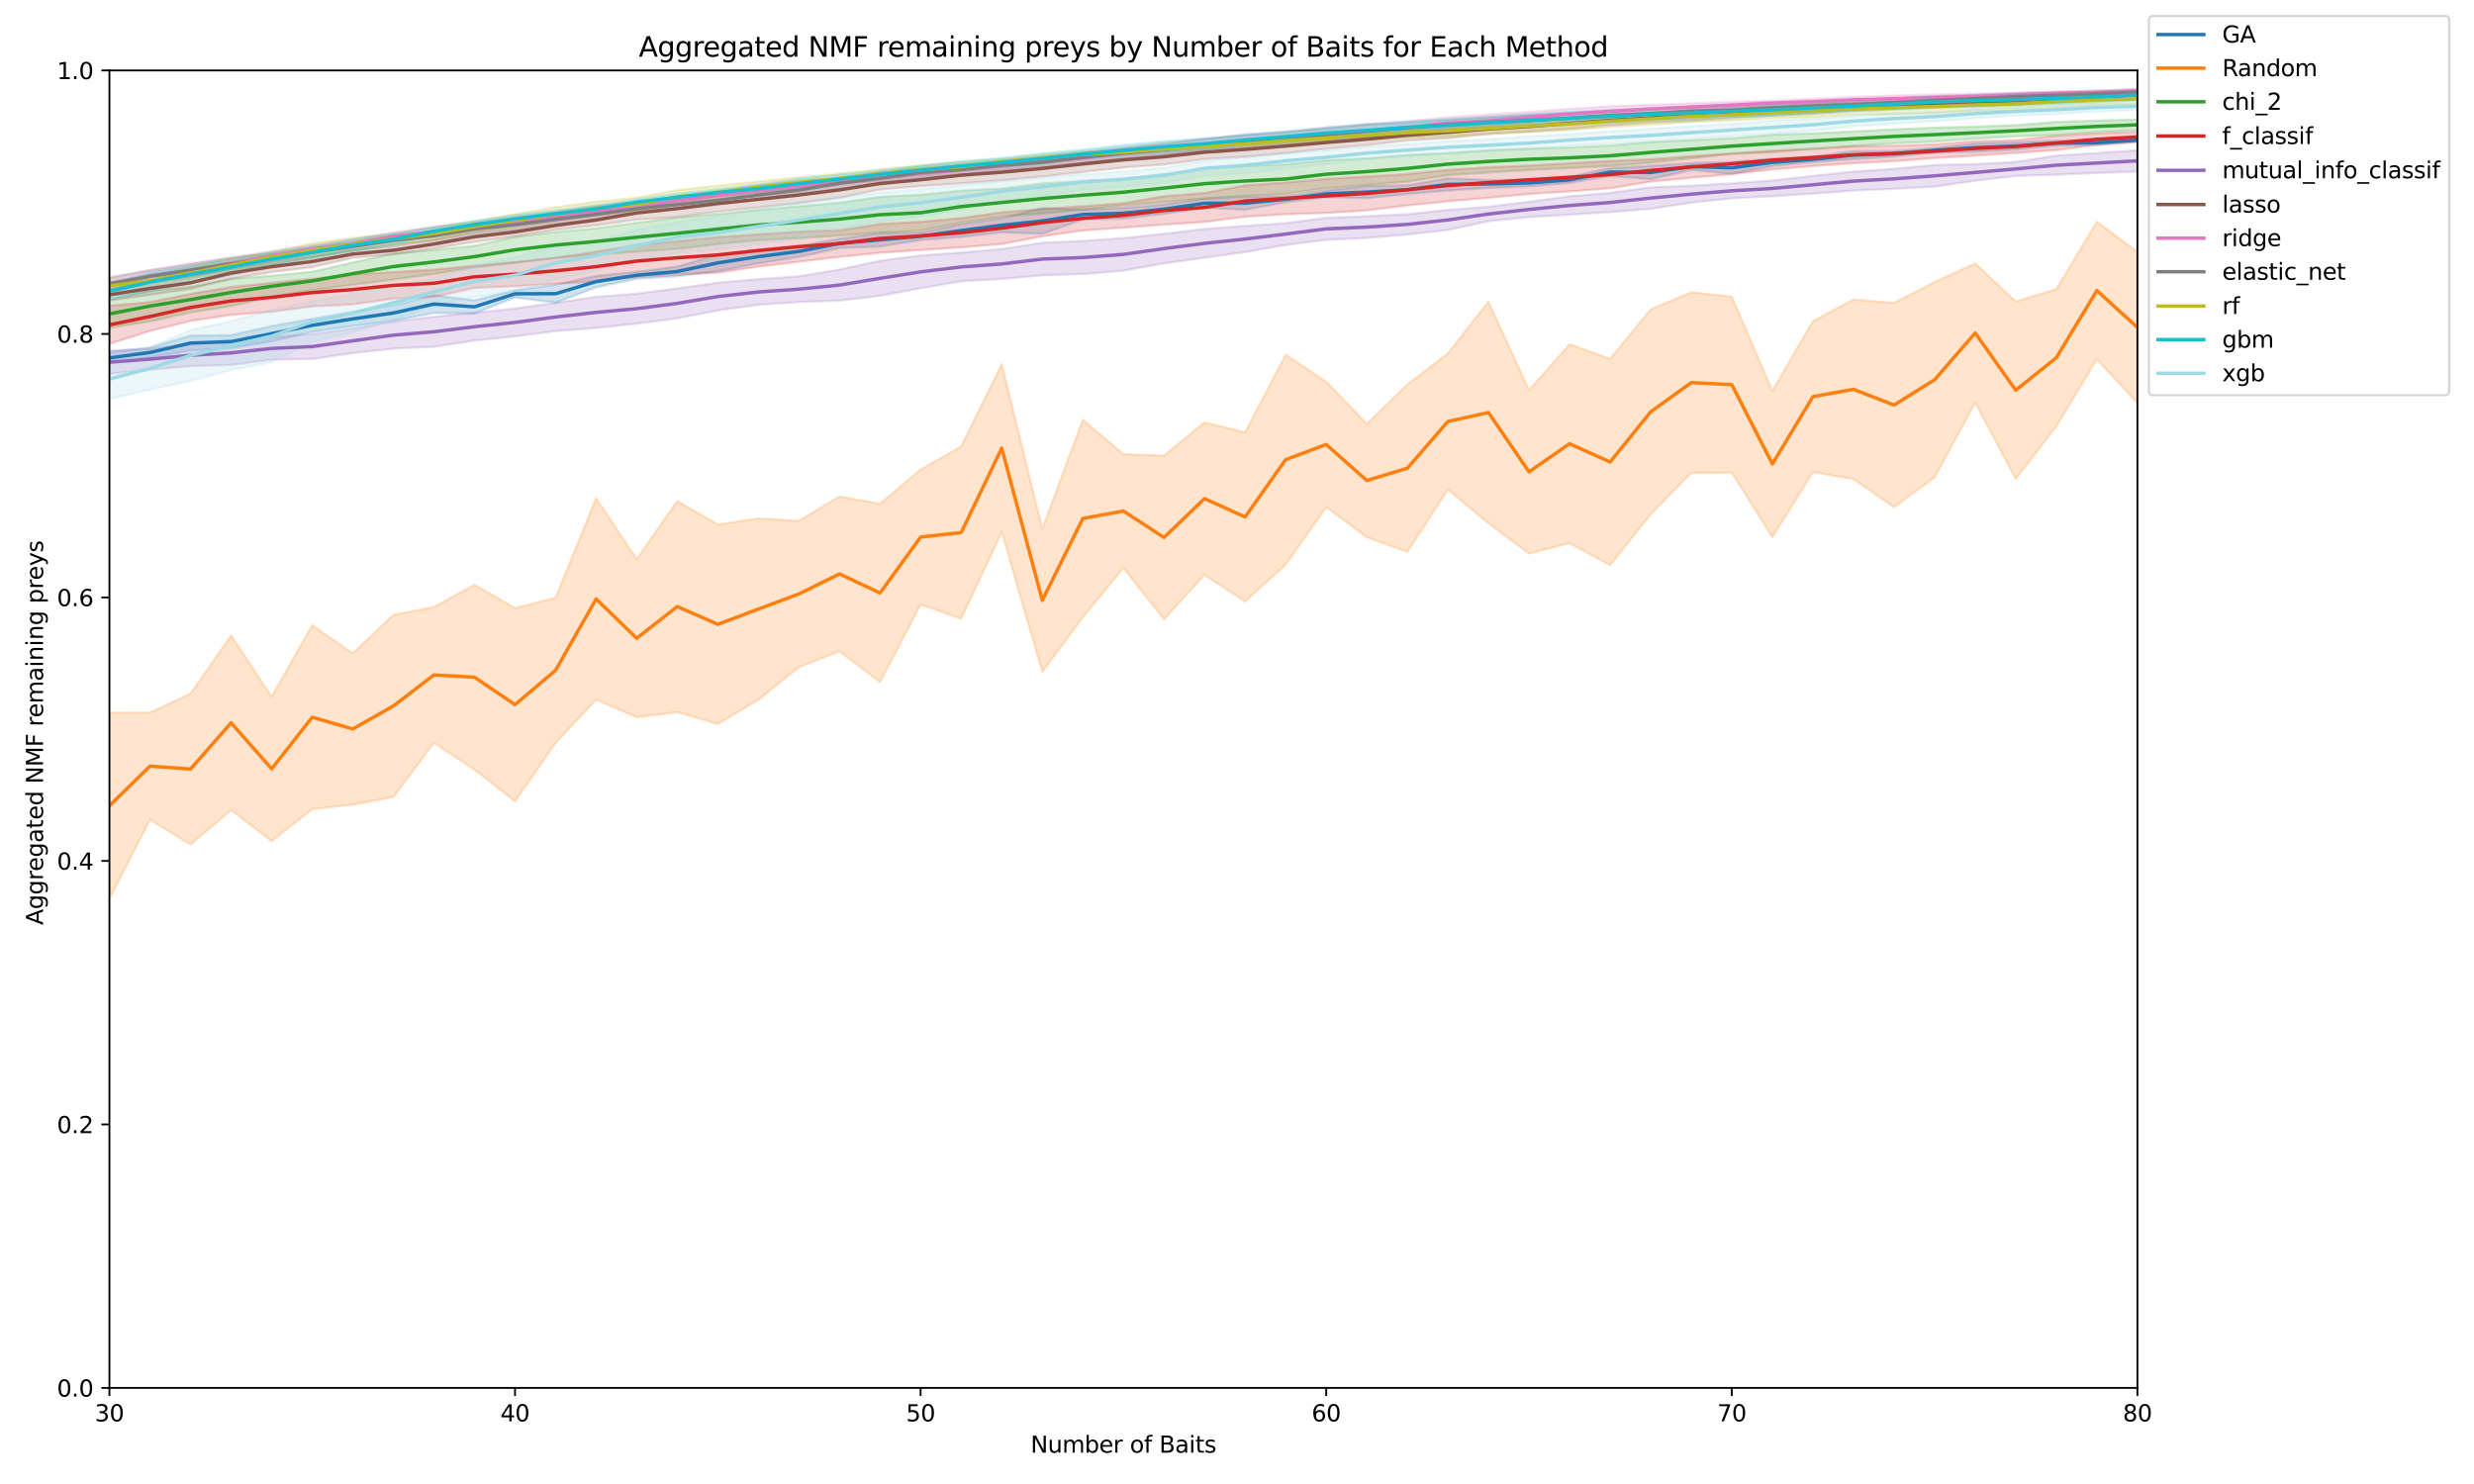 <?xml version="1.0" encoding="utf-8" standalone="no"?>
<!DOCTYPE svg PUBLIC "-//W3C//DTD SVG 1.1//EN"
  "http://www.w3.org/Graphics/SVG/1.1/DTD/svg11.dtd">
<svg xmlns:xlink="http://www.w3.org/1999/xlink" width="1080pt" height="648pt" viewBox="0 0 1080 648" xmlns="http://www.w3.org/2000/svg" version="1.1">
 <defs>
  <style type="text/css">*{stroke-linejoin: round; stroke-linecap: butt}</style>
 </defs>
 <g id="figure_1">
  <g id="patch_1">
   <path d="M 0 648 
L 1080 648 
L 1080 0 
L 0 0 
z
" style="fill: #ffffff"/>
  </g>
  <g id="axes_1">
   <g id="patch_2">
    <path d="M 47.765 606.04 
L 933.07 606.04 
L 933.07 30.748 
L 47.765 30.748 
z
" style="fill: #ffffff"/>
   </g>
   <g id="PolyCollection_1">
    <defs>
     <path id="md27fa54c4a" d="M 47.765 -494.195 
L 47.765 -489.251 
L 65.471 -491.968 
L 83.177 -494.917 
L 100.883 -496.058 
L 118.589 -498.983 
L 136.296 -503.131 
L 154.002 -505.67 
L 171.708 -507.939 
L 189.414 -511.348 
L 207.12 -511.157 
L 224.826 -518.151 
L 242.532 -515.841 
L 260.238 -522.561 
L 277.944 -526.287 
L 295.65 -527.341 
L 313.356 -529.56 
L 331.063 -532.954 
L 348.769 -535.814 
L 366.475 -539.69 
L 384.181 -540.345 
L 401.887 -543.226 
L 419.593 -544.517 
L 437.299 -546.575 
L 455.005 -545.932 
L 472.711 -552.211 
L 490.418 -552.547 
L 508.124 -554.649 
L 525.83 -557.277 
L 543.536 -556.451 
L 561.242 -559.673 
L 578.948 -561.877 
L 596.654 -561.471 
L 614.36 -563.31 
L 632.066 -564.827 
L 649.772 -565.92 
L 667.479 -566.63 
L 685.185 -568.123 
L 702.891 -571.144 
L 720.597 -569.777 
L 738.303 -573.726 
L 756.009 -572.107 
L 773.715 -575.466 
L 791.421 -577.278 
L 809.127 -578.483 
L 826.833 -579.605 
L 844.539 -581.403 
L 862.246 -581.724 
L 879.952 -582.66 
L 897.658 -584.377 
L 915.364 -584.711 
L 933.07 -586.176 
L 933.07 -587.457 
L 933.07 -587.457 
L 915.364 -586.674 
L 897.658 -586.653 
L 879.952 -585.826 
L 862.246 -585.342 
L 844.539 -583.415 
L 826.833 -582.078 
L 809.127 -582.017 
L 791.421 -579.554 
L 773.715 -578.704 
L 756.009 -577.33 
L 738.303 -576.777 
L 720.597 -575.579 
L 702.891 -574.567 
L 685.185 -570.785 
L 667.479 -569.616 
L 649.772 -569.38 
L 632.066 -570.176 
L 614.36 -567.079 
L 596.654 -566.789 
L 578.948 -564.845 
L 561.242 -562.316 
L 543.536 -562.107 
L 525.83 -561.222 
L 508.124 -558.703 
L 490.418 -557.256 
L 472.711 -556.469 
L 455.005 -557.127 
L 437.299 -552.758 
L 419.593 -550.142 
L 401.887 -546.405 
L 384.181 -546.21 
L 366.475 -543.73 
L 348.769 -540.625 
L 331.063 -538.931 
L 313.356 -536.823 
L 295.65 -531.588 
L 277.944 -529.329 
L 260.238 -527.553 
L 242.532 -523.685 
L 224.826 -521.257 
L 207.12 -516.892 
L 189.414 -519.127 
L 171.708 -514.727 
L 154.002 -511.85 
L 136.296 -508.769 
L 118.589 -505.64 
L 100.883 -501.645 
L 83.177 -501.484 
L 65.471 -496.211 
L 47.765 -494.195 
z
" style="stroke: #1f77b4; stroke-opacity: 0.2"/>
    </defs>
    <g clip-path="url(#p1aa2480f1e)">
     <use xlink:href="#md27fa54c4a" x="0" y="648" style="fill: #1f77b4; fill-opacity: 0.2; stroke: #1f77b4; stroke-opacity: 0.2"/>
    </g>
   </g>
   <g id="PolyCollection_2">
    <defs>
     <path id="m2c86c55f51" d="M 47.765 -336.767 
L 47.765 -255.54 
L 65.471 -290.069 
L 83.177 -279.251 
L 100.883 -294.261 
L 118.589 -280.728 
L 136.296 -294.653 
L 154.002 -296.643 
L 171.708 -299.949 
L 189.414 -323.62 
L 207.12 -311.937 
L 224.826 -298.115 
L 242.532 -323.578 
L 260.238 -342.457 
L 277.944 -334.821 
L 295.65 -337.032 
L 313.356 -331.842 
L 331.063 -342.438 
L 348.769 -356.703 
L 366.475 -363.59 
L 384.181 -350.15 
L 401.887 -384.023 
L 419.593 -377.833 
L 437.299 -415.668 
L 455.005 -354.664 
L 472.711 -378.52 
L 490.418 -400.031 
L 508.124 -377.549 
L 525.83 -396.968 
L 543.536 -385.352 
L 561.242 -401.452 
L 578.948 -426.535 
L 596.654 -413.423 
L 614.36 -406.983 
L 632.066 -434.263 
L 649.772 -419.497 
L 667.479 -406.287 
L 685.185 -410.794 
L 702.891 -401.215 
L 720.597 -423.454 
L 738.303 -441.472 
L 756.009 -441.618 
L 773.715 -413.452 
L 791.421 -441.81 
L 809.127 -438.799 
L 826.833 -426.534 
L 844.539 -439.577 
L 862.246 -472.202 
L 879.952 -438.873 
L 897.658 -461.817 
L 915.364 -491.105 
L 933.07 -472.009 
L 933.07 -538.057 
L 933.07 -538.057 
L 915.364 -551.142 
L 897.658 -521.747 
L 879.952 -516.356 
L 862.246 -532.954 
L 844.539 -524.821 
L 826.833 -515.739 
L 809.127 -517.198 
L 791.421 -507.798 
L 773.715 -477.355 
L 756.009 -518.461 
L 738.303 -520.382 
L 720.597 -512.903 
L 702.891 -491.309 
L 685.185 -497.701 
L 667.479 -477.659 
L 649.772 -516.21 
L 632.066 -493.695 
L 614.36 -480.097 
L 596.654 -462.951 
L 578.948 -481.31 
L 561.242 -493.142 
L 543.536 -459.196 
L 525.83 -463.611 
L 508.124 -449.075 
L 490.418 -449.663 
L 472.711 -464.726 
L 455.005 -417.063 
L 437.299 -488.982 
L 419.593 -453.05 
L 401.887 -442.956 
L 384.181 -428.024 
L 366.475 -431.208 
L 348.769 -420.584 
L 331.063 -421.658 
L 313.356 -418.943 
L 295.65 -429.252 
L 277.944 -403.779 
L 260.238 -430.453 
L 242.532 -387.041 
L 224.826 -382.511 
L 207.12 -392.647 
L 189.414 -382.917 
L 171.708 -379.494 
L 154.002 -362.747 
L 136.296 -374.97 
L 118.589 -343.819 
L 100.883 -370.511 
L 83.177 -345.118 
L 65.471 -336.844 
L 47.765 -336.767 
z
" style="stroke: #ff7f0e; stroke-opacity: 0.2"/>
    </defs>
    <g clip-path="url(#p1aa2480f1e)">
     <use xlink:href="#m2c86c55f51" x="0" y="648" style="fill: #ff7f0e; fill-opacity: 0.2; stroke: #ff7f0e; stroke-opacity: 0.2"/>
    </g>
   </g>
   <g id="PolyCollection_3">
    <defs>
     <path id="m6b43ee6e31" d="M 47.765 -517.041 
L 47.765 -504.856 
L 65.471 -507.647 
L 83.177 -511.601 
L 100.883 -514.324 
L 118.589 -518.43 
L 136.296 -521.354 
L 154.002 -523.652 
L 171.708 -525.917 
L 189.414 -528.381 
L 207.12 -531.205 
L 224.826 -533.322 
L 242.532 -535.323 
L 260.238 -536.81 
L 277.944 -538.053 
L 295.65 -539.324 
L 313.356 -541.375 
L 331.063 -543.165 
L 348.769 -544 
L 366.475 -545.163 
L 384.181 -546.447 
L 401.887 -547.254 
L 419.593 -550.841 
L 437.299 -553.459 
L 455.005 -554.753 
L 472.711 -556.527 
L 490.418 -558.295 
L 508.124 -559.752 
L 525.83 -561.32 
L 543.536 -562.497 
L 561.242 -563.383 
L 578.948 -565.801 
L 596.654 -567.245 
L 614.36 -568.648 
L 632.066 -571.556 
L 649.772 -572.626 
L 667.479 -573.766 
L 685.185 -574.605 
L 702.891 -575.51 
L 720.597 -576.975 
L 738.303 -578.872 
L 756.009 -580.777 
L 773.715 -581.515 
L 791.421 -583.083 
L 809.127 -584.252 
L 826.833 -585.389 
L 844.539 -586.147 
L 862.246 -587.391 
L 879.952 -588.415 
L 897.658 -589.021 
L 915.364 -590.286 
L 933.07 -591.194 
L 933.07 -595.807 
L 933.07 -595.807 
L 915.364 -595.355 
L 897.658 -594.787 
L 879.952 -593.381 
L 862.246 -592.689 
L 844.539 -592.277 
L 826.833 -591.497 
L 809.127 -590.622 
L 791.421 -589.78 
L 773.715 -589.1 
L 756.009 -587.65 
L 738.303 -586.774 
L 720.597 -585.95 
L 702.891 -584.458 
L 685.185 -583.588 
L 667.479 -583.184 
L 649.772 -582.372 
L 632.066 -581.135 
L 614.36 -580.316 
L 596.654 -578.88 
L 578.948 -578.076 
L 561.242 -576.294 
L 543.536 -575.465 
L 525.83 -574.275 
L 508.124 -571.999 
L 490.418 -569.847 
L 472.711 -569.011 
L 455.005 -567.887 
L 437.299 -565.691 
L 419.593 -564.76 
L 401.887 -562.964 
L 384.181 -562.055 
L 366.475 -559.494 
L 348.769 -557.935 
L 331.063 -556.345 
L 313.356 -554.586 
L 295.65 -552.969 
L 277.944 -550.749 
L 260.238 -548.325 
L 242.532 -546.677 
L 224.826 -544.537 
L 207.12 -540.679 
L 189.414 -538.83 
L 171.708 -537.33 
L 154.002 -533.384 
L 136.296 -529.352 
L 118.589 -527.603 
L 100.883 -526.267 
L 83.177 -522.778 
L 65.471 -521.113 
L 47.765 -517.041 
z
" style="stroke: #2ca02c; stroke-opacity: 0.2"/>
    </defs>
    <g clip-path="url(#p1aa2480f1e)">
     <use xlink:href="#m6b43ee6e31" x="0" y="648" style="fill: #2ca02c; fill-opacity: 0.2; stroke: #2ca02c; stroke-opacity: 0.2"/>
    </g>
   </g>
   <g id="PolyCollection_4">
    <defs>
     <path id="md79771ff7b" d="M 47.765 -514.51 
L 47.765 -497.805 
L 65.471 -503.491 
L 83.177 -507.833 
L 100.883 -510.525 
L 118.589 -511.868 
L 136.296 -514.212 
L 154.002 -515.083 
L 171.708 -517.599 
L 189.414 -518.38 
L 207.12 -522.28 
L 224.826 -523.046 
L 242.532 -524.125 
L 260.238 -524.981 
L 277.944 -527.042 
L 295.65 -528.194 
L 313.356 -528.929 
L 331.063 -531.532 
L 348.769 -533.731 
L 366.475 -535.811 
L 384.181 -537.623 
L 401.887 -538.818 
L 419.593 -540.01 
L 437.299 -541.411 
L 455.005 -544.839 
L 472.711 -547.342 
L 490.418 -548.633 
L 508.124 -549.904 
L 525.83 -551.098 
L 543.536 -553.369 
L 561.242 -554.472 
L 578.948 -555.015 
L 596.654 -556.134 
L 614.36 -558.273 
L 632.066 -560.105 
L 649.772 -561.634 
L 667.479 -563.287 
L 685.185 -564.423 
L 702.891 -565.804 
L 720.597 -568.687 
L 738.303 -570.376 
L 756.009 -571.971 
L 773.715 -573.981 
L 791.421 -575.489 
L 809.127 -576.714 
L 826.833 -577.622 
L 844.539 -578.955 
L 862.246 -580.04 
L 879.952 -581.2 
L 897.658 -582.456 
L 915.364 -584.676 
L 933.07 -585.928 
L 933.07 -590.485 
L 933.07 -590.485 
L 915.364 -589.725 
L 897.658 -588.691 
L 879.952 -586.813 
L 862.246 -586.316 
L 844.539 -584.976 
L 826.833 -584.357 
L 809.127 -584.141 
L 791.421 -582.94 
L 773.715 -582.2 
L 756.009 -581.016 
L 738.303 -579.831 
L 720.597 -578.444 
L 702.891 -577.718 
L 685.185 -576.732 
L 667.479 -575.68 
L 649.772 -574.967 
L 632.066 -573.834 
L 614.36 -571.998 
L 596.654 -570.943 
L 578.948 -569.873 
L 561.242 -568.286 
L 543.536 -567.082 
L 525.83 -563.733 
L 508.124 -562.324 
L 490.418 -559.277 
L 472.711 -557.965 
L 455.005 -556.741 
L 437.299 -555.318 
L 419.593 -552.756 
L 401.887 -551.168 
L 384.181 -550.174 
L 366.475 -547.431 
L 348.769 -546.849 
L 331.063 -545.676 
L 313.356 -544.434 
L 295.65 -542.685 
L 277.944 -540.938 
L 260.238 -538.148 
L 242.532 -535.395 
L 224.826 -533.517 
L 207.12 -531.975 
L 189.414 -530.255 
L 171.708 -529.203 
L 154.002 -528.052 
L 136.296 -526.319 
L 118.589 -524.464 
L 100.883 -522.671 
L 83.177 -519.684 
L 65.471 -516.099 
L 47.765 -514.51 
z
" style="stroke: #d62728; stroke-opacity: 0.2"/>
    </defs>
    <g clip-path="url(#p1aa2480f1e)">
     <use xlink:href="#md79771ff7b" x="0" y="648" style="fill: #d62728; fill-opacity: 0.2; stroke: #d62728; stroke-opacity: 0.2"/>
    </g>
   </g>
   <g id="PolyCollection_5">
    <defs>
     <path id="m7a0f4051ee" d="M 47.765 -494.971 
L 47.765 -484.748 
L 65.471 -486.55 
L 83.177 -488.134 
L 100.883 -488.667 
L 118.589 -490.939 
L 136.296 -491.234 
L 154.002 -493.819 
L 171.708 -495.768 
L 189.414 -496.574 
L 207.12 -499.273 
L 224.826 -501.12 
L 242.532 -503.425 
L 260.238 -504.799 
L 277.944 -506.679 
L 295.65 -509.001 
L 313.356 -512.452 
L 331.063 -514.891 
L 348.769 -516.143 
L 366.475 -516.747 
L 384.181 -518.803 
L 401.887 -522.165 
L 419.593 -525.166 
L 437.299 -526.208 
L 455.005 -527.76 
L 472.711 -528.312 
L 490.418 -529.809 
L 508.124 -532.982 
L 525.83 -535.451 
L 543.536 -537.907 
L 561.242 -541.016 
L 578.948 -543.266 
L 596.654 -544.06 
L 614.36 -545.604 
L 632.066 -547.58 
L 649.772 -551.375 
L 667.479 -553.22 
L 685.185 -554.263 
L 702.891 -555.388 
L 720.597 -556.798 
L 738.303 -559.526 
L 756.009 -561.403 
L 773.715 -562.304 
L 791.421 -563.441 
L 809.127 -564.78 
L 826.833 -565.578 
L 844.539 -566.481 
L 862.246 -569.082 
L 879.952 -571.185 
L 897.658 -571.693 
L 915.364 -572.462 
L 933.07 -573.103 
L 933.07 -582.428 
L 933.07 -582.428 
L 915.364 -581.176 
L 897.658 -580.052 
L 879.952 -577.306 
L 862.246 -576.333 
L 844.539 -575.976 
L 826.833 -574.276 
L 809.127 -573.063 
L 791.421 -571.208 
L 773.715 -569.151 
L 756.009 -567.98 
L 738.303 -566.9 
L 720.597 -566.256 
L 702.891 -563.762 
L 685.185 -562.284 
L 667.479 -559.896 
L 649.772 -557.719 
L 632.066 -556.367 
L 614.36 -554.438 
L 596.654 -553.617 
L 578.948 -552.872 
L 561.242 -550.567 
L 543.536 -549.358 
L 525.83 -548.028 
L 508.124 -545.942 
L 490.418 -544.027 
L 472.711 -542.804 
L 455.005 -541.995 
L 437.299 -539.287 
L 419.593 -537.727 
L 401.887 -536.409 
L 384.181 -534.151 
L 366.475 -530.292 
L 348.769 -527.346 
L 331.063 -526.114 
L 313.356 -524.589 
L 295.65 -522.065 
L 277.944 -519.774 
L 260.238 -518.4 
L 242.532 -515.751 
L 224.826 -513.324 
L 207.12 -511.385 
L 189.414 -509.706 
L 171.708 -507.554 
L 154.002 -504.535 
L 136.296 -502.091 
L 118.589 -500.789 
L 100.883 -499.156 
L 83.177 -497.559 
L 65.471 -495.831 
L 47.765 -494.971 
z
" style="stroke: #9467bd; stroke-opacity: 0.2"/>
    </defs>
    <g clip-path="url(#p1aa2480f1e)">
     <use xlink:href="#m7a0f4051ee" x="0" y="648" style="fill: #9467bd; fill-opacity: 0.2; stroke: #9467bd; stroke-opacity: 0.2"/>
    </g>
   </g>
   <g id="PolyCollection_6">
    <defs>
     <path id="mbcc5b55d17" d="M 47.765 -521.813 
L 47.765 -516.767 
L 65.471 -519.283 
L 83.177 -521.869 
L 100.883 -526.249 
L 118.589 -529.169 
L 136.296 -531.329 
L 154.002 -535.365 
L 171.708 -536.912 
L 189.414 -539.477 
L 207.12 -542.386 
L 224.826 -544.757 
L 242.532 -547.608 
L 260.238 -549.589 
L 277.944 -552.085 
L 295.65 -553.283 
L 313.356 -555.555 
L 331.063 -557.448 
L 348.769 -559.234 
L 366.475 -561.657 
L 384.181 -565.216 
L 401.887 -566.735 
L 419.593 -567.936 
L 437.299 -569.237 
L 455.005 -570.96 
L 472.711 -572.864 
L 490.418 -574.847 
L 508.124 -576.126 
L 525.83 -578.532 
L 543.536 -579.548 
L 561.242 -581.125 
L 578.948 -583.031 
L 596.654 -584.614 
L 614.36 -586.579 
L 632.066 -587.618 
L 649.772 -589.475 
L 667.479 -590.496 
L 685.185 -591.784 
L 702.891 -593.291 
L 720.597 -594.505 
L 738.303 -595.19 
L 756.009 -596.428 
L 773.715 -597.511 
L 791.421 -598.293 
L 809.127 -599.56 
L 826.833 -600.376 
L 844.539 -601.215 
L 862.246 -601.727 
L 879.952 -602.318 
L 897.658 -603.314 
L 915.364 -604.229 
L 933.07 -605.091 
L 933.07 -607.999 
L 933.07 -607.999 
L 915.364 -607.323 
L 897.658 -606.522 
L 879.952 -605.684 
L 862.246 -605.092 
L 844.539 -604.362 
L 826.833 -604.017 
L 809.127 -603.532 
L 791.421 -602.492 
L 773.715 -601.795 
L 756.009 -600.867 
L 738.303 -600.034 
L 720.597 -598.53 
L 702.891 -597.615 
L 685.185 -596.519 
L 667.479 -595.086 
L 649.772 -593.919 
L 632.066 -592.876 
L 614.36 -591.312 
L 596.654 -589.847 
L 578.948 -588.531 
L 561.242 -587.302 
L 543.536 -585.98 
L 525.83 -584.571 
L 508.124 -582.954 
L 490.418 -581.571 
L 472.711 -579.945 
L 455.005 -577.945 
L 437.299 -576.356 
L 419.593 -575.054 
L 401.887 -572.292 
L 384.181 -570.556 
L 366.475 -568.555 
L 348.769 -566.482 
L 331.063 -564.482 
L 313.356 -562.767 
L 295.65 -560.543 
L 277.944 -557.955 
L 260.238 -554.298 
L 242.532 -551.548 
L 224.826 -548.719 
L 207.12 -546.831 
L 189.414 -543.41 
L 171.708 -540.532 
L 154.002 -538.767 
L 136.296 -536.296 
L 118.589 -533.96 
L 100.883 -531.32 
L 83.177 -527.181 
L 65.471 -524.857 
L 47.765 -521.813 
z
" style="stroke: #8c564b; stroke-opacity: 0.2"/>
    </defs>
    <g clip-path="url(#p1aa2480f1e)">
     <use xlink:href="#mbcc5b55d17" x="0" y="648" style="fill: #8c564b; fill-opacity: 0.2; stroke: #8c564b; stroke-opacity: 0.2"/>
    </g>
   </g>
   <g id="PolyCollection_7">
    <defs>
     <path id="me9044b0541" d="M 47.765 -526.477 
L 47.765 -520.266 
L 65.471 -524.588 
L 83.177 -526.844 
L 100.883 -530.792 
L 118.589 -534.202 
L 136.296 -537.386 
L 154.002 -539.794 
L 171.708 -543.011 
L 189.414 -544.473 
L 207.12 -547.084 
L 224.826 -549.395 
L 242.532 -551.5 
L 260.238 -553.452 
L 277.944 -555.583 
L 295.65 -558.724 
L 313.356 -560.861 
L 331.063 -562.282 
L 348.769 -564.221 
L 366.475 -567.114 
L 384.181 -568.753 
L 401.887 -570.874 
L 419.593 -571.86 
L 437.299 -574.01 
L 455.005 -575.284 
L 472.711 -576.736 
L 490.418 -578.652 
L 508.124 -580.478 
L 525.83 -582.081 
L 543.536 -583.049 
L 561.242 -584.187 
L 578.948 -586.277 
L 596.654 -587.851 
L 614.36 -589.595 
L 632.066 -591.803 
L 649.772 -592.618 
L 667.479 -594.522 
L 685.185 -595.996 
L 702.891 -597.205 
L 720.597 -598.606 
L 738.303 -599.606 
L 756.009 -600.747 
L 773.715 -601.931 
L 791.421 -602.373 
L 809.127 -603.125 
L 826.833 -603.505 
L 844.539 -604.199 
L 862.246 -604.636 
L 879.952 -605.626 
L 897.658 -606.596 
L 915.364 -607.063 
L 933.07 -607.631 
L 933.07 -609.067 
L 933.07 -609.067 
L 915.364 -608.333 
L 897.658 -607.972 
L 879.952 -607.523 
L 862.246 -607.093 
L 844.539 -606.761 
L 826.833 -606.331 
L 809.127 -605.706 
L 791.421 -604.861 
L 773.715 -604.119 
L 756.009 -603.528 
L 738.303 -602.894 
L 720.597 -602.238 
L 702.891 -601.569 
L 685.185 -600.471 
L 667.479 -599.165 
L 649.772 -597.993 
L 632.066 -596.796 
L 614.36 -595.159 
L 596.654 -593.826 
L 578.948 -592.442 
L 561.242 -590.096 
L 543.536 -588.868 
L 525.83 -587.352 
L 508.124 -585.345 
L 490.418 -583.327 
L 472.711 -581.22 
L 455.005 -579.3 
L 437.299 -577.261 
L 419.593 -575.744 
L 401.887 -573.654 
L 384.181 -571.752 
L 366.475 -570.315 
L 348.769 -569.067 
L 331.063 -567.161 
L 313.356 -564.5 
L 295.65 -561.845 
L 277.944 -560.018 
L 260.238 -558.244 
L 242.532 -555.641 
L 224.826 -553.251 
L 207.12 -550.829 
L 189.414 -549.003 
L 171.708 -546.561 
L 154.002 -543.566 
L 136.296 -540.946 
L 118.589 -538.333 
L 100.883 -535.532 
L 83.177 -533.09 
L 65.471 -530.141 
L 47.765 -526.477 
z
" style="stroke: #e377c2; stroke-opacity: 0.2"/>
    </defs>
    <g clip-path="url(#p1aa2480f1e)">
     <use xlink:href="#me9044b0541" x="0" y="648" style="fill: #e377c2; fill-opacity: 0.2; stroke: #e377c2; stroke-opacity: 0.2"/>
    </g>
   </g>
   <g id="PolyCollection_8">
    <defs>
     <path id="m85abba1976" d="M 47.765 -527.035 
L 47.765 -521.246 
L 65.471 -524.823 
L 83.177 -527.533 
L 100.883 -530.085 
L 118.589 -532.569 
L 136.296 -535.525 
L 154.002 -538.512 
L 171.708 -541.003 
L 189.414 -542.934 
L 207.12 -545.703 
L 224.826 -547.583 
L 242.532 -550.178 
L 260.238 -552.102 
L 277.944 -554.986 
L 295.65 -556.753 
L 313.356 -558.521 
L 331.063 -560.99 
L 348.769 -563.42 
L 366.475 -565.521 
L 384.181 -567.333 
L 401.887 -570.341 
L 419.593 -571.555 
L 437.299 -573.411 
L 455.005 -574.525 
L 472.711 -576.807 
L 490.418 -578.693 
L 508.124 -580.166 
L 525.83 -582.316 
L 543.536 -583.447 
L 561.242 -585.13 
L 578.948 -586.534 
L 596.654 -587.94 
L 614.36 -590.026 
L 632.066 -591.361 
L 649.772 -592.258 
L 667.479 -593.083 
L 685.185 -594.168 
L 702.891 -595.393 
L 720.597 -596.303 
L 738.303 -597.257 
L 756.009 -597.713 
L 773.715 -598.608 
L 791.421 -599.857 
L 809.127 -600.273 
L 826.833 -601.398 
L 844.539 -602.701 
L 862.246 -603.527 
L 879.952 -604.274 
L 897.658 -605.012 
L 915.364 -605.746 
L 933.07 -606.447 
L 933.07 -609.009 
L 933.07 -609.009 
L 915.364 -608.408 
L 897.658 -607.901 
L 879.952 -607.396 
L 862.246 -606.428 
L 844.539 -605.656 
L 826.833 -605.066 
L 809.127 -604.416 
L 791.421 -603.709 
L 773.715 -603.242 
L 756.009 -602.126 
L 738.303 -601.635 
L 720.597 -600.578 
L 702.891 -599.891 
L 685.185 -598.69 
L 667.479 -597.883 
L 649.772 -596.932 
L 632.066 -595.759 
L 614.36 -594.373 
L 596.654 -593.56 
L 578.948 -591.772 
L 561.242 -590.455 
L 543.536 -589.298 
L 525.83 -587.294 
L 508.124 -585.303 
L 490.418 -583.582 
L 472.711 -581.859 
L 455.005 -579.764 
L 437.299 -578.157 
L 419.593 -576.404 
L 401.887 -575.015 
L 384.181 -572.877 
L 366.475 -570.429 
L 348.769 -566.674 
L 331.063 -564.726 
L 313.356 -562.522 
L 295.65 -560.563 
L 277.944 -558.662 
L 260.238 -556.754 
L 242.532 -554.301 
L 224.826 -552.164 
L 207.12 -550.376 
L 189.414 -547.17 
L 171.708 -545.079 
L 154.002 -542.364 
L 136.296 -540.086 
L 118.589 -537.422 
L 100.883 -535.528 
L 83.177 -532.579 
L 65.471 -529.965 
L 47.765 -527.035 
z
" style="stroke: #7f7f7f; stroke-opacity: 0.2"/>
    </defs>
    <g clip-path="url(#p1aa2480f1e)">
     <use xlink:href="#m85abba1976" x="0" y="648" style="fill: #7f7f7f; fill-opacity: 0.2; stroke: #7f7f7f; stroke-opacity: 0.2"/>
    </g>
   </g>
   <g id="PolyCollection_9">
    <defs>
     <path id="mf099eace17" d="M 47.765 -525.027 
L 47.765 -521.361 
L 65.471 -523.426 
L 83.177 -526.177 
L 100.883 -529.57 
L 118.589 -533.405 
L 136.296 -535.533 
L 154.002 -538.816 
L 171.708 -541.342 
L 189.414 -543.35 
L 207.12 -546.878 
L 224.826 -549.228 
L 242.532 -551.659 
L 260.238 -554.201 
L 277.944 -555.854 
L 295.65 -559.078 
L 313.356 -561.096 
L 331.063 -563.841 
L 348.769 -566.115 
L 366.475 -567.791 
L 384.181 -570.382 
L 401.887 -571.837 
L 419.593 -573.034 
L 437.299 -576.356 
L 455.005 -577.661 
L 472.711 -579.32 
L 490.418 -580.433 
L 508.124 -581.733 
L 525.83 -583.025 
L 543.536 -583.997 
L 561.242 -584.965 
L 578.948 -585.887 
L 596.654 -586.914 
L 614.36 -587.827 
L 632.066 -588.387 
L 649.772 -589.48 
L 667.479 -590.377 
L 685.185 -591.123 
L 702.891 -592.525 
L 720.597 -593.551 
L 738.303 -594.728 
L 756.009 -595.356 
L 773.715 -596.397 
L 791.421 -596.902 
L 809.127 -597.945 
L 826.833 -598.095 
L 844.539 -598.607 
L 862.246 -599.415 
L 879.952 -599.697 
L 897.658 -600.847 
L 915.364 -601.941 
L 933.07 -602.214 
L 933.07 -607.207 
L 933.07 -607.207 
L 915.364 -606.771 
L 897.658 -606.505 
L 879.952 -605.643 
L 862.246 -604.92 
L 844.539 -604.367 
L 826.833 -603.814 
L 809.127 -603.313 
L 791.421 -602.345 
L 773.715 -601.489 
L 756.009 -600.46 
L 738.303 -599.669 
L 720.597 -598.716 
L 702.891 -597.671 
L 685.185 -596.707 
L 667.479 -595.678 
L 649.772 -594.445 
L 632.066 -593.349 
L 614.36 -592.312 
L 596.654 -590.978 
L 578.948 -589.579 
L 561.242 -588.195 
L 543.536 -586.381 
L 525.83 -585.343 
L 508.124 -584.091 
L 490.418 -582.611 
L 472.711 -581.712 
L 455.005 -580.296 
L 437.299 -578.524 
L 419.593 -577.292 
L 401.887 -575.885 
L 384.181 -574.146 
L 366.475 -572.241 
L 348.769 -570.605 
L 331.063 -568.796 
L 313.356 -566.928 
L 295.65 -564.982 
L 277.944 -561.699 
L 260.238 -559.92 
L 242.532 -557.494 
L 224.826 -554.482 
L 207.12 -551.33 
L 189.414 -548.825 
L 171.708 -545.863 
L 154.002 -544.189 
L 136.296 -541.794 
L 118.589 -538.065 
L 100.883 -534.979 
L 83.177 -531.391 
L 65.471 -527.458 
L 47.765 -525.027 
z
" style="stroke: #bcbd22; stroke-opacity: 0.2"/>
    </defs>
    <g clip-path="url(#p1aa2480f1e)">
     <use xlink:href="#mf099eace17" x="0" y="648" style="fill: #bcbd22; fill-opacity: 0.2; stroke: #bcbd22; stroke-opacity: 0.2"/>
    </g>
   </g>
   <g id="PolyCollection_10">
    <defs>
     <path id="m96601ca38c" d="M 47.765 -524.166 
L 47.765 -517.489 
L 65.471 -520.917 
L 83.177 -524.547 
L 100.883 -527.918 
L 118.589 -532.143 
L 136.296 -535.3 
L 154.002 -538.586 
L 171.708 -541.095 
L 189.414 -545.449 
L 207.12 -548.248 
L 224.826 -550.911 
L 242.532 -553.357 
L 260.238 -555.387 
L 277.944 -558.539 
L 295.65 -560.344 
L 313.356 -562.516 
L 331.063 -563.952 
L 348.769 -565.736 
L 366.475 -567.989 
L 384.181 -570.196 
L 401.887 -571.767 
L 419.593 -573.502 
L 437.299 -575.02 
L 455.005 -576.575 
L 472.711 -578.636 
L 490.418 -580.117 
L 508.124 -581.482 
L 525.83 -582.92 
L 543.536 -584.683 
L 561.242 -586.09 
L 578.948 -587.57 
L 596.654 -588.396 
L 614.36 -589.963 
L 632.066 -590.746 
L 649.772 -591.967 
L 667.479 -592.72 
L 685.185 -593.588 
L 702.891 -594.572 
L 720.597 -595.518 
L 738.303 -595.986 
L 756.009 -597.011 
L 773.715 -597.504 
L 791.421 -598.563 
L 809.127 -599.492 
L 826.833 -600.112 
L 844.539 -600.941 
L 862.246 -601.385 
L 879.952 -601.975 
L 897.658 -602.593 
L 915.364 -603.465 
L 933.07 -604.329 
L 933.07 -608.701 
L 933.07 -608.701 
L 915.364 -608.028 
L 897.658 -607.479 
L 879.952 -607.033 
L 862.246 -606.676 
L 844.539 -605.996 
L 826.833 -604.991 
L 809.127 -603.896 
L 791.421 -603.287 
L 773.715 -602.571 
L 756.009 -601.881 
L 738.303 -601.368 
L 720.597 -600.653 
L 702.891 -599.883 
L 685.185 -599.152 
L 667.479 -598.127 
L 649.772 -596.809 
L 632.066 -595.842 
L 614.36 -594.909 
L 596.654 -593.755 
L 578.948 -592.274 
L 561.242 -590.619 
L 543.536 -589.127 
L 525.83 -587.577 
L 508.124 -586.353 
L 490.418 -584.642 
L 472.711 -582.692 
L 455.005 -581.026 
L 437.299 -579.032 
L 419.593 -577.592 
L 401.887 -575.601 
L 384.181 -573.503 
L 366.475 -571.628 
L 348.769 -569.859 
L 331.063 -567.384 
L 313.356 -565.329 
L 295.65 -563.361 
L 277.944 -560.848 
L 260.238 -558.261 
L 242.532 -556.032 
L 224.826 -554.041 
L 207.12 -551.617 
L 189.414 -548.678 
L 171.708 -545.993 
L 154.002 -543.296 
L 136.296 -540.37 
L 118.589 -537.553 
L 100.883 -534.797 
L 83.177 -531.898 
L 65.471 -528.784 
L 47.765 -524.166 
z
" style="stroke: #17becf; stroke-opacity: 0.2"/>
    </defs>
    <g clip-path="url(#p1aa2480f1e)">
     <use xlink:href="#m96601ca38c" x="0" y="648" style="fill: #17becf; fill-opacity: 0.2; stroke: #17becf; stroke-opacity: 0.2"/>
    </g>
   </g>
   <g id="PolyCollection_11">
    <defs>
     <path id="m49bd05cd2d" d="M 47.765 -491.153 
L 47.765 -473.837 
L 65.471 -477.849 
L 83.177 -481.727 
L 100.883 -486.426 
L 118.589 -489.794 
L 136.296 -498.703 
L 154.002 -502.938 
L 171.708 -508.332 
L 189.414 -514.384 
L 207.12 -518.487 
L 224.826 -519.954 
L 242.532 -526.083 
L 260.238 -529.734 
L 277.944 -534.041 
L 295.65 -537.681 
L 313.356 -539.071 
L 331.063 -541.372 
L 348.769 -543.923 
L 366.475 -547.73 
L 384.181 -551.355 
L 401.887 -553.482 
L 419.593 -556.507 
L 437.299 -560.252 
L 455.005 -562.287 
L 472.711 -565.154 
L 490.418 -566.361 
L 508.124 -568.159 
L 525.83 -571.223 
L 543.536 -572.351 
L 561.242 -574.456 
L 578.948 -576.311 
L 596.654 -578.402 
L 614.36 -579.796 
L 632.066 -581.145 
L 649.772 -581.982 
L 667.479 -582.59 
L 685.185 -584.214 
L 702.891 -585.202 
L 720.597 -586.058 
L 738.303 -587.263 
L 756.009 -588.532 
L 773.715 -589.427 
L 791.421 -590.899 
L 809.127 -592.818 
L 826.833 -593.972 
L 844.539 -595.093 
L 862.246 -596.363 
L 879.952 -597.49 
L 897.658 -598.171 
L 915.364 -599.298 
L 933.07 -599.994 
L 933.07 -603.157 
L 933.07 -603.157 
L 915.364 -602.848 
L 897.658 -602.023 
L 879.952 -601.224 
L 862.246 -600.399 
L 844.539 -599.126 
L 826.833 -598.473 
L 809.127 -597.437 
L 791.421 -596.162 
L 773.715 -595.327 
L 756.009 -593.915 
L 738.303 -592.936 
L 720.597 -591.716 
L 702.891 -590.678 
L 685.185 -589.477 
L 667.479 -588.44 
L 649.772 -587.154 
L 632.066 -586.276 
L 614.36 -585.081 
L 596.654 -583.932 
L 578.948 -582.355 
L 561.242 -581.134 
L 543.536 -579.335 
L 525.83 -577.801 
L 508.124 -574.712 
L 490.418 -573.138 
L 472.711 -571.802 
L 455.005 -570.528 
L 437.299 -568.718 
L 419.593 -567.139 
L 401.887 -565.49 
L 384.181 -563.891 
L 366.475 -561.896 
L 348.769 -559.905 
L 331.063 -556.896 
L 313.356 -553.754 
L 295.65 -551.122 
L 277.944 -547.604 
L 260.238 -542.92 
L 242.532 -540.477 
L 224.826 -535.721 
L 207.12 -531.805 
L 189.414 -526.68 
L 171.708 -523.267 
L 154.002 -519.669 
L 136.296 -516.509 
L 118.589 -512.641 
L 100.883 -507.786 
L 83.177 -503.848 
L 65.471 -496.427 
L 47.765 -491.153 
z
" style="stroke: #9edae5; stroke-opacity: 0.2"/>
    </defs>
    <g clip-path="url(#p1aa2480f1e)">
     <use xlink:href="#m49bd05cd2d" x="0" y="648" style="fill: #9edae5; fill-opacity: 0.2; stroke: #9edae5; stroke-opacity: 0.2"/>
    </g>
   </g>
   <g id="matplotlib.axis_1">
    <g id="xtick_1">
     <g id="line2d_1">
      <defs>
       <path id="m3ccb4e7b84" d="M 0 0 
L 0 3.5 
" style="stroke: #000000; stroke-width: 0.8"/>
      </defs>
      <g>
       <use xlink:href="#m3ccb4e7b84" x="47.765" y="606.04" style="stroke: #000000; stroke-width: 0.8"/>
      </g>
     </g>
     <g id="text_1">
      <!-- 30 -->
      <g transform="translate(41.403 620.638) scale(0.1 -0.1)">
       <defs>
        <path id="DejaVuSans-33" d="M 2597 2516 
Q 3050 2419 3304 2112 
Q 3559 1806 3559 1356 
Q 3559 666 3084 287 
Q 2609 -91 1734 -91 
Q 1441 -91 1130 -33 
Q 819 25 488 141 
L 488 750 
Q 750 597 1062 519 
Q 1375 441 1716 441 
Q 2309 441 2620 675 
Q 2931 909 2931 1356 
Q 2931 1769 2642 2001 
Q 2353 2234 1838 2234 
L 1294 2234 
L 1294 2753 
L 1863 2753 
Q 2328 2753 2575 2939 
Q 2822 3125 2822 3475 
Q 2822 3834 2567 4026 
Q 2313 4219 1838 4219 
Q 1578 4219 1281 4162 
Q 984 4106 628 3988 
L 628 4550 
Q 988 4650 1302 4700 
Q 1616 4750 1894 4750 
Q 2613 4750 3031 4423 
Q 3450 4097 3450 3541 
Q 3450 3153 3228 2886 
Q 3006 2619 2597 2516 
z
" transform="scale(0.016)"/>
        <path id="DejaVuSans-30" d="M 2034 4250 
Q 1547 4250 1301 3770 
Q 1056 3291 1056 2328 
Q 1056 1369 1301 889 
Q 1547 409 2034 409 
Q 2525 409 2770 889 
Q 3016 1369 3016 2328 
Q 3016 3291 2770 3770 
Q 2525 4250 2034 4250 
z
M 2034 4750 
Q 2819 4750 3233 4129 
Q 3647 3509 3647 2328 
Q 3647 1150 3233 529 
Q 2819 -91 2034 -91 
Q 1250 -91 836 529 
Q 422 1150 422 2328 
Q 422 3509 836 4129 
Q 1250 4750 2034 4750 
z
" transform="scale(0.016)"/>
       </defs>
       <use xlink:href="#DejaVuSans-33"/>
       <use xlink:href="#DejaVuSans-30" x="63.623"/>
      </g>
     </g>
    </g>
    <g id="xtick_2">
     <g id="line2d_2">
      <g>
       <use xlink:href="#m3ccb4e7b84" x="224.826" y="606.04" style="stroke: #000000; stroke-width: 0.8"/>
      </g>
     </g>
     <g id="text_2">
      <!-- 40 -->
      <g transform="translate(218.464 620.638) scale(0.1 -0.1)">
       <defs>
        <path id="DejaVuSans-34" d="M 2419 4116 
L 825 1625 
L 2419 1625 
L 2419 4116 
z
M 2253 4666 
L 3047 4666 
L 3047 1625 
L 3713 1625 
L 3713 1100 
L 3047 1100 
L 3047 0 
L 2419 0 
L 2419 1100 
L 313 1100 
L 313 1709 
L 2253 4666 
z
" transform="scale(0.016)"/>
       </defs>
       <use xlink:href="#DejaVuSans-34"/>
       <use xlink:href="#DejaVuSans-30" x="63.623"/>
      </g>
     </g>
    </g>
    <g id="xtick_3">
     <g id="line2d_3">
      <g>
       <use xlink:href="#m3ccb4e7b84" x="401.887" y="606.04" style="stroke: #000000; stroke-width: 0.8"/>
      </g>
     </g>
     <g id="text_3">
      <!-- 50 -->
      <g transform="translate(395.524 620.638) scale(0.1 -0.1)">
       <defs>
        <path id="DejaVuSans-35" d="M 691 4666 
L 3169 4666 
L 3169 4134 
L 1269 4134 
L 1269 2991 
Q 1406 3038 1543 3061 
Q 1681 3084 1819 3084 
Q 2600 3084 3056 2656 
Q 3513 2228 3513 1497 
Q 3513 744 3044 326 
Q 2575 -91 1722 -91 
Q 1428 -91 1123 -41 
Q 819 9 494 109 
L 494 744 
Q 775 591 1075 516 
Q 1375 441 1709 441 
Q 2250 441 2565 725 
Q 2881 1009 2881 1497 
Q 2881 1984 2565 2268 
Q 2250 2553 1709 2553 
Q 1456 2553 1204 2497 
Q 953 2441 691 2322 
L 691 4666 
z
" transform="scale(0.016)"/>
       </defs>
       <use xlink:href="#DejaVuSans-35"/>
       <use xlink:href="#DejaVuSans-30" x="63.623"/>
      </g>
     </g>
    </g>
    <g id="xtick_4">
     <g id="line2d_4">
      <g>
       <use xlink:href="#m3ccb4e7b84" x="578.948" y="606.04" style="stroke: #000000; stroke-width: 0.8"/>
      </g>
     </g>
     <g id="text_4">
      <!-- 60 -->
      <g transform="translate(572.586 620.638) scale(0.1 -0.1)">
       <defs>
        <path id="DejaVuSans-36" d="M 2113 2584 
Q 1688 2584 1439 2293 
Q 1191 2003 1191 1497 
Q 1191 994 1439 701 
Q 1688 409 2113 409 
Q 2538 409 2786 701 
Q 3034 994 3034 1497 
Q 3034 2003 2786 2293 
Q 2538 2584 2113 2584 
z
M 3366 4563 
L 3366 3988 
Q 3128 4100 2886 4159 
Q 2644 4219 2406 4219 
Q 1781 4219 1451 3797 
Q 1122 3375 1075 2522 
Q 1259 2794 1537 2939 
Q 1816 3084 2150 3084 
Q 2853 3084 3261 2657 
Q 3669 2231 3669 1497 
Q 3669 778 3244 343 
Q 2819 -91 2113 -91 
Q 1303 -91 875 529 
Q 447 1150 447 2328 
Q 447 3434 972 4092 
Q 1497 4750 2381 4750 
Q 2619 4750 2861 4703 
Q 3103 4656 3366 4563 
z
" transform="scale(0.016)"/>
       </defs>
       <use xlink:href="#DejaVuSans-36"/>
       <use xlink:href="#DejaVuSans-30" x="63.623"/>
      </g>
     </g>
    </g>
    <g id="xtick_5">
     <g id="line2d_5">
      <g>
       <use xlink:href="#m3ccb4e7b84" x="756.009" y="606.04" style="stroke: #000000; stroke-width: 0.8"/>
      </g>
     </g>
     <g id="text_5">
      <!-- 70 -->
      <g transform="translate(749.646 620.638) scale(0.1 -0.1)">
       <defs>
        <path id="DejaVuSans-37" d="M 525 4666 
L 3525 4666 
L 3525 4397 
L 1831 0 
L 1172 0 
L 2766 4134 
L 525 4134 
L 525 4666 
z
" transform="scale(0.016)"/>
       </defs>
       <use xlink:href="#DejaVuSans-37"/>
       <use xlink:href="#DejaVuSans-30" x="63.623"/>
      </g>
     </g>
    </g>
    <g id="xtick_6">
     <g id="line2d_6">
      <g>
       <use xlink:href="#m3ccb4e7b84" x="933.07" y="606.04" style="stroke: #000000; stroke-width: 0.8"/>
      </g>
     </g>
     <g id="text_6">
      <!-- 80 -->
      <g transform="translate(926.707 620.638) scale(0.1 -0.1)">
       <defs>
        <path id="DejaVuSans-38" d="M 2034 2216 
Q 1584 2216 1326 1975 
Q 1069 1734 1069 1313 
Q 1069 891 1326 650 
Q 1584 409 2034 409 
Q 2484 409 2743 651 
Q 3003 894 3003 1313 
Q 3003 1734 2745 1975 
Q 2488 2216 2034 2216 
z
M 1403 2484 
Q 997 2584 770 2862 
Q 544 3141 544 3541 
Q 544 4100 942 4425 
Q 1341 4750 2034 4750 
Q 2731 4750 3128 4425 
Q 3525 4100 3525 3541 
Q 3525 3141 3298 2862 
Q 3072 2584 2669 2484 
Q 3125 2378 3379 2068 
Q 3634 1759 3634 1313 
Q 3634 634 3220 271 
Q 2806 -91 2034 -91 
Q 1263 -91 848 271 
Q 434 634 434 1313 
Q 434 1759 690 2068 
Q 947 2378 1403 2484 
z
M 1172 3481 
Q 1172 3119 1398 2916 
Q 1625 2713 2034 2713 
Q 2441 2713 2670 2916 
Q 2900 3119 2900 3481 
Q 2900 3844 2670 4047 
Q 2441 4250 2034 4250 
Q 1625 4250 1398 4047 
Q 1172 3844 1172 3481 
z
" transform="scale(0.016)"/>
       </defs>
       <use xlink:href="#DejaVuSans-38"/>
       <use xlink:href="#DejaVuSans-30" x="63.623"/>
      </g>
     </g>
    </g>
    <g id="text_7">
     <!-- Number of Baits -->
     <g transform="translate(449.885 634.317) scale(0.1 -0.1)">
      <defs>
       <path id="DejaVuSans-4e" d="M 628 4666 
L 1478 4666 
L 3547 763 
L 3547 4666 
L 4159 4666 
L 4159 0 
L 3309 0 
L 1241 3903 
L 1241 0 
L 628 0 
L 628 4666 
z
" transform="scale(0.016)"/>
       <path id="DejaVuSans-75" d="M 544 1381 
L 544 3500 
L 1119 3500 
L 1119 1403 
Q 1119 906 1312 657 
Q 1506 409 1894 409 
Q 2359 409 2629 706 
Q 2900 1003 2900 1516 
L 2900 3500 
L 3475 3500 
L 3475 0 
L 2900 0 
L 2900 538 
Q 2691 219 2414 64 
Q 2138 -91 1772 -91 
Q 1169 -91 856 284 
Q 544 659 544 1381 
z
M 1991 3584 
L 1991 3584 
z
" transform="scale(0.016)"/>
       <path id="DejaVuSans-6d" d="M 3328 2828 
Q 3544 3216 3844 3400 
Q 4144 3584 4550 3584 
Q 5097 3584 5394 3201 
Q 5691 2819 5691 2113 
L 5691 0 
L 5113 0 
L 5113 2094 
Q 5113 2597 4934 2840 
Q 4756 3084 4391 3084 
Q 3944 3084 3684 2787 
Q 3425 2491 3425 1978 
L 3425 0 
L 2847 0 
L 2847 2094 
Q 2847 2600 2669 2842 
Q 2491 3084 2119 3084 
Q 1678 3084 1418 2786 
Q 1159 2488 1159 1978 
L 1159 0 
L 581 0 
L 581 3500 
L 1159 3500 
L 1159 2956 
Q 1356 3278 1631 3431 
Q 1906 3584 2284 3584 
Q 2666 3584 2933 3390 
Q 3200 3197 3328 2828 
z
" transform="scale(0.016)"/>
       <path id="DejaVuSans-62" d="M 3116 1747 
Q 3116 2381 2855 2742 
Q 2594 3103 2138 3103 
Q 1681 3103 1420 2742 
Q 1159 2381 1159 1747 
Q 1159 1113 1420 752 
Q 1681 391 2138 391 
Q 2594 391 2855 752 
Q 3116 1113 3116 1747 
z
M 1159 2969 
Q 1341 3281 1617 3432 
Q 1894 3584 2278 3584 
Q 2916 3584 3314 3078 
Q 3713 2572 3713 1747 
Q 3713 922 3314 415 
Q 2916 -91 2278 -91 
Q 1894 -91 1617 61 
Q 1341 213 1159 525 
L 1159 0 
L 581 0 
L 581 4863 
L 1159 4863 
L 1159 2969 
z
" transform="scale(0.016)"/>
       <path id="DejaVuSans-65" d="M 3597 1894 
L 3597 1613 
L 953 1613 
Q 991 1019 1311 708 
Q 1631 397 2203 397 
Q 2534 397 2845 478 
Q 3156 559 3463 722 
L 3463 178 
Q 3153 47 2828 -22 
Q 2503 -91 2169 -91 
Q 1331 -91 842 396 
Q 353 884 353 1716 
Q 353 2575 817 3079 
Q 1281 3584 2069 3584 
Q 2775 3584 3186 3129 
Q 3597 2675 3597 1894 
z
M 3022 2063 
Q 3016 2534 2758 2815 
Q 2500 3097 2075 3097 
Q 1594 3097 1305 2825 
Q 1016 2553 972 2059 
L 3022 2063 
z
" transform="scale(0.016)"/>
       <path id="DejaVuSans-72" d="M 2631 2963 
Q 2534 3019 2420 3045 
Q 2306 3072 2169 3072 
Q 1681 3072 1420 2755 
Q 1159 2438 1159 1844 
L 1159 0 
L 581 0 
L 581 3500 
L 1159 3500 
L 1159 2956 
Q 1341 3275 1631 3429 
Q 1922 3584 2338 3584 
Q 2397 3584 2469 3576 
Q 2541 3569 2628 3553 
L 2631 2963 
z
" transform="scale(0.016)"/>
       <path id="DejaVuSans-20" transform="scale(0.016)"/>
       <path id="DejaVuSans-6f" d="M 1959 3097 
Q 1497 3097 1228 2736 
Q 959 2375 959 1747 
Q 959 1119 1226 758 
Q 1494 397 1959 397 
Q 2419 397 2687 759 
Q 2956 1122 2956 1747 
Q 2956 2369 2687 2733 
Q 2419 3097 1959 3097 
z
M 1959 3584 
Q 2709 3584 3137 3096 
Q 3566 2609 3566 1747 
Q 3566 888 3137 398 
Q 2709 -91 1959 -91 
Q 1206 -91 779 398 
Q 353 888 353 1747 
Q 353 2609 779 3096 
Q 1206 3584 1959 3584 
z
" transform="scale(0.016)"/>
       <path id="DejaVuSans-66" d="M 2375 4863 
L 2375 4384 
L 1825 4384 
Q 1516 4384 1395 4259 
Q 1275 4134 1275 3809 
L 1275 3500 
L 2222 3500 
L 2222 3053 
L 1275 3053 
L 1275 0 
L 697 0 
L 697 3053 
L 147 3053 
L 147 3500 
L 697 3500 
L 697 3744 
Q 697 4328 969 4595 
Q 1241 4863 1831 4863 
L 2375 4863 
z
" transform="scale(0.016)"/>
       <path id="DejaVuSans-42" d="M 1259 2228 
L 1259 519 
L 2272 519 
Q 2781 519 3026 730 
Q 3272 941 3272 1375 
Q 3272 1813 3026 2020 
Q 2781 2228 2272 2228 
L 1259 2228 
z
M 1259 4147 
L 1259 2741 
L 2194 2741 
Q 2656 2741 2882 2914 
Q 3109 3088 3109 3444 
Q 3109 3797 2882 3972 
Q 2656 4147 2194 4147 
L 1259 4147 
z
M 628 4666 
L 2241 4666 
Q 2963 4666 3353 4366 
Q 3744 4066 3744 3513 
Q 3744 3084 3544 2831 
Q 3344 2578 2956 2516 
Q 3422 2416 3680 2098 
Q 3938 1781 3938 1306 
Q 3938 681 3513 340 
Q 3088 0 2303 0 
L 628 0 
L 628 4666 
z
" transform="scale(0.016)"/>
       <path id="DejaVuSans-61" d="M 2194 1759 
Q 1497 1759 1228 1600 
Q 959 1441 959 1056 
Q 959 750 1161 570 
Q 1363 391 1709 391 
Q 2188 391 2477 730 
Q 2766 1069 2766 1631 
L 2766 1759 
L 2194 1759 
z
M 3341 1997 
L 3341 0 
L 2766 0 
L 2766 531 
Q 2569 213 2275 61 
Q 1981 -91 1556 -91 
Q 1019 -91 701 211 
Q 384 513 384 1019 
Q 384 1609 779 1909 
Q 1175 2209 1959 2209 
L 2766 2209 
L 2766 2266 
Q 2766 2663 2505 2880 
Q 2244 3097 1772 3097 
Q 1472 3097 1187 3025 
Q 903 2953 641 2809 
L 641 3341 
Q 956 3463 1253 3523 
Q 1550 3584 1831 3584 
Q 2591 3584 2966 3190 
Q 3341 2797 3341 1997 
z
" transform="scale(0.016)"/>
       <path id="DejaVuSans-69" d="M 603 3500 
L 1178 3500 
L 1178 0 
L 603 0 
L 603 3500 
z
M 603 4863 
L 1178 4863 
L 1178 4134 
L 603 4134 
L 603 4863 
z
" transform="scale(0.016)"/>
       <path id="DejaVuSans-74" d="M 1172 4494 
L 1172 3500 
L 2356 3500 
L 2356 3053 
L 1172 3053 
L 1172 1153 
Q 1172 725 1289 603 
Q 1406 481 1766 481 
L 2356 481 
L 2356 0 
L 1766 0 
Q 1100 0 847 248 
Q 594 497 594 1153 
L 594 3053 
L 172 3053 
L 172 3500 
L 594 3500 
L 594 4494 
L 1172 4494 
z
" transform="scale(0.016)"/>
       <path id="DejaVuSans-73" d="M 2834 3397 
L 2834 2853 
Q 2591 2978 2328 3040 
Q 2066 3103 1784 3103 
Q 1356 3103 1142 2972 
Q 928 2841 928 2578 
Q 928 2378 1081 2264 
Q 1234 2150 1697 2047 
L 1894 2003 
Q 2506 1872 2764 1633 
Q 3022 1394 3022 966 
Q 3022 478 2636 193 
Q 2250 -91 1575 -91 
Q 1294 -91 989 -36 
Q 684 19 347 128 
L 347 722 
Q 666 556 975 473 
Q 1284 391 1588 391 
Q 1994 391 2212 530 
Q 2431 669 2431 922 
Q 2431 1156 2273 1281 
Q 2116 1406 1581 1522 
L 1381 1569 
Q 847 1681 609 1914 
Q 372 2147 372 2553 
Q 372 3047 722 3315 
Q 1072 3584 1716 3584 
Q 2034 3584 2315 3537 
Q 2597 3491 2834 3397 
z
" transform="scale(0.016)"/>
      </defs>
      <use xlink:href="#DejaVuSans-4e"/>
      <use xlink:href="#DejaVuSans-75" x="74.805"/>
      <use xlink:href="#DejaVuSans-6d" x="138.184"/>
      <use xlink:href="#DejaVuSans-62" x="235.596"/>
      <use xlink:href="#DejaVuSans-65" x="299.072"/>
      <use xlink:href="#DejaVuSans-72" x="360.596"/>
      <use xlink:href="#DejaVuSans-20" x="401.709"/>
      <use xlink:href="#DejaVuSans-6f" x="433.496"/>
      <use xlink:href="#DejaVuSans-66" x="494.678"/>
      <use xlink:href="#DejaVuSans-20" x="529.883"/>
      <use xlink:href="#DejaVuSans-42" x="561.67"/>
      <use xlink:href="#DejaVuSans-61" x="630.273"/>
      <use xlink:href="#DejaVuSans-69" x="691.553"/>
      <use xlink:href="#DejaVuSans-74" x="719.336"/>
      <use xlink:href="#DejaVuSans-73" x="758.545"/>
     </g>
    </g>
   </g>
   <g id="matplotlib.axis_2">
    <g id="ytick_1">
     <g id="line2d_7">
      <defs>
       <path id="m071fdaf256" d="M 0 0 
L -3.5 0 
" style="stroke: #000000; stroke-width: 0.8"/>
      </defs>
      <g>
       <use xlink:href="#m071fdaf256" x="47.765" y="606.04" style="stroke: #000000; stroke-width: 0.8"/>
      </g>
     </g>
     <g id="text_8">
      <!-- 0.0 -->
      <g transform="translate(24.862 609.839) scale(0.1 -0.1)">
       <defs>
        <path id="DejaVuSans-2e" d="M 684 794 
L 1344 794 
L 1344 0 
L 684 0 
L 684 794 
z
" transform="scale(0.016)"/>
       </defs>
       <use xlink:href="#DejaVuSans-30"/>
       <use xlink:href="#DejaVuSans-2e" x="63.623"/>
       <use xlink:href="#DejaVuSans-30" x="95.41"/>
      </g>
     </g>
    </g>
    <g id="ytick_2">
     <g id="line2d_8">
      <g>
       <use xlink:href="#m071fdaf256" x="47.765" y="490.982" style="stroke: #000000; stroke-width: 0.8"/>
      </g>
     </g>
     <g id="text_9">
      <!-- 0.2 -->
      <g transform="translate(24.862 494.781) scale(0.1 -0.1)">
       <defs>
        <path id="DejaVuSans-32" d="M 1228 531 
L 3431 531 
L 3431 0 
L 469 0 
L 469 531 
Q 828 903 1448 1529 
Q 2069 2156 2228 2338 
Q 2531 2678 2651 2914 
Q 2772 3150 2772 3378 
Q 2772 3750 2511 3984 
Q 2250 4219 1831 4219 
Q 1534 4219 1204 4116 
Q 875 4013 500 3803 
L 500 4441 
Q 881 4594 1212 4672 
Q 1544 4750 1819 4750 
Q 2544 4750 2975 4387 
Q 3406 4025 3406 3419 
Q 3406 3131 3298 2873 
Q 3191 2616 2906 2266 
Q 2828 2175 2409 1742 
Q 1991 1309 1228 531 
z
" transform="scale(0.016)"/>
       </defs>
       <use xlink:href="#DejaVuSans-30"/>
       <use xlink:href="#DejaVuSans-2e" x="63.623"/>
       <use xlink:href="#DejaVuSans-32" x="95.41"/>
      </g>
     </g>
    </g>
    <g id="ytick_3">
     <g id="line2d_9">
      <g>
       <use xlink:href="#m071fdaf256" x="47.765" y="375.923" style="stroke: #000000; stroke-width: 0.8"/>
      </g>
     </g>
     <g id="text_10">
      <!-- 0.4 -->
      <g transform="translate(24.862 379.722) scale(0.1 -0.1)">
       <use xlink:href="#DejaVuSans-30"/>
       <use xlink:href="#DejaVuSans-2e" x="63.623"/>
       <use xlink:href="#DejaVuSans-34" x="95.41"/>
      </g>
     </g>
    </g>
    <g id="ytick_4">
     <g id="line2d_10">
      <g>
       <use xlink:href="#m071fdaf256" x="47.765" y="260.865" style="stroke: #000000; stroke-width: 0.8"/>
      </g>
     </g>
     <g id="text_11">
      <!-- 0.6 -->
      <g transform="translate(24.862 264.664) scale(0.1 -0.1)">
       <use xlink:href="#DejaVuSans-30"/>
       <use xlink:href="#DejaVuSans-2e" x="63.623"/>
       <use xlink:href="#DejaVuSans-36" x="95.41"/>
      </g>
     </g>
    </g>
    <g id="ytick_5">
     <g id="line2d_11">
      <g>
       <use xlink:href="#m071fdaf256" x="47.765" y="145.806" style="stroke: #000000; stroke-width: 0.8"/>
      </g>
     </g>
     <g id="text_12">
      <!-- 0.8 -->
      <g transform="translate(24.862 149.606) scale(0.1 -0.1)">
       <use xlink:href="#DejaVuSans-30"/>
       <use xlink:href="#DejaVuSans-2e" x="63.623"/>
       <use xlink:href="#DejaVuSans-38" x="95.41"/>
      </g>
     </g>
    </g>
    <g id="ytick_6">
     <g id="line2d_12">
      <g>
       <use xlink:href="#m071fdaf256" x="47.765" y="30.748" style="stroke: #000000; stroke-width: 0.8"/>
      </g>
     </g>
     <g id="text_13">
      <!-- 1.0 -->
      <g transform="translate(24.862 34.547) scale(0.1 -0.1)">
       <defs>
        <path id="DejaVuSans-31" d="M 794 531 
L 1825 531 
L 1825 4091 
L 703 3866 
L 703 4441 
L 1819 4666 
L 2450 4666 
L 2450 531 
L 3481 531 
L 3481 0 
L 794 0 
L 794 531 
z
" transform="scale(0.016)"/>
       </defs>
       <use xlink:href="#DejaVuSans-31"/>
       <use xlink:href="#DejaVuSans-2e" x="63.623"/>
       <use xlink:href="#DejaVuSans-30" x="95.41"/>
      </g>
     </g>
    </g>
    <g id="text_14">
     <!-- Aggregated NMF remaining preys  -->
     <g transform="translate(18.782 403.92) rotate(-90) scale(0.1 -0.1)">
      <defs>
       <path id="DejaVuSans-41" d="M 2188 4044 
L 1331 1722 
L 3047 1722 
L 2188 4044 
z
M 1831 4666 
L 2547 4666 
L 4325 0 
L 3669 0 
L 3244 1197 
L 1141 1197 
L 716 0 
L 50 0 
L 1831 4666 
z
" transform="scale(0.016)"/>
       <path id="DejaVuSans-67" d="M 2906 1791 
Q 2906 2416 2648 2759 
Q 2391 3103 1925 3103 
Q 1463 3103 1205 2759 
Q 947 2416 947 1791 
Q 947 1169 1205 825 
Q 1463 481 1925 481 
Q 2391 481 2648 825 
Q 2906 1169 2906 1791 
z
M 3481 434 
Q 3481 -459 3084 -895 
Q 2688 -1331 1869 -1331 
Q 1566 -1331 1297 -1286 
Q 1028 -1241 775 -1147 
L 775 -588 
Q 1028 -725 1275 -790 
Q 1522 -856 1778 -856 
Q 2344 -856 2625 -561 
Q 2906 -266 2906 331 
L 2906 616 
Q 2728 306 2450 153 
Q 2172 0 1784 0 
Q 1141 0 747 490 
Q 353 981 353 1791 
Q 353 2603 747 3093 
Q 1141 3584 1784 3584 
Q 2172 3584 2450 3431 
Q 2728 3278 2906 2969 
L 2906 3500 
L 3481 3500 
L 3481 434 
z
" transform="scale(0.016)"/>
       <path id="DejaVuSans-64" d="M 2906 2969 
L 2906 4863 
L 3481 4863 
L 3481 0 
L 2906 0 
L 2906 525 
Q 2725 213 2448 61 
Q 2172 -91 1784 -91 
Q 1150 -91 751 415 
Q 353 922 353 1747 
Q 353 2572 751 3078 
Q 1150 3584 1784 3584 
Q 2172 3584 2448 3432 
Q 2725 3281 2906 2969 
z
M 947 1747 
Q 947 1113 1208 752 
Q 1469 391 1925 391 
Q 2381 391 2643 752 
Q 2906 1113 2906 1747 
Q 2906 2381 2643 2742 
Q 2381 3103 1925 3103 
Q 1469 3103 1208 2742 
Q 947 2381 947 1747 
z
" transform="scale(0.016)"/>
       <path id="DejaVuSans-4d" d="M 628 4666 
L 1569 4666 
L 2759 1491 
L 3956 4666 
L 4897 4666 
L 4897 0 
L 4281 0 
L 4281 4097 
L 3078 897 
L 2444 897 
L 1241 4097 
L 1241 0 
L 628 0 
L 628 4666 
z
" transform="scale(0.016)"/>
       <path id="DejaVuSans-46" d="M 628 4666 
L 3309 4666 
L 3309 4134 
L 1259 4134 
L 1259 2759 
L 3109 2759 
L 3109 2228 
L 1259 2228 
L 1259 0 
L 628 0 
L 628 4666 
z
" transform="scale(0.016)"/>
       <path id="DejaVuSans-6e" d="M 3513 2113 
L 3513 0 
L 2938 0 
L 2938 2094 
Q 2938 2591 2744 2837 
Q 2550 3084 2163 3084 
Q 1697 3084 1428 2787 
Q 1159 2491 1159 1978 
L 1159 0 
L 581 0 
L 581 3500 
L 1159 3500 
L 1159 2956 
Q 1366 3272 1645 3428 
Q 1925 3584 2291 3584 
Q 2894 3584 3203 3211 
Q 3513 2838 3513 2113 
z
" transform="scale(0.016)"/>
       <path id="DejaVuSans-70" d="M 1159 525 
L 1159 -1331 
L 581 -1331 
L 581 3500 
L 1159 3500 
L 1159 2969 
Q 1341 3281 1617 3432 
Q 1894 3584 2278 3584 
Q 2916 3584 3314 3078 
Q 3713 2572 3713 1747 
Q 3713 922 3314 415 
Q 2916 -91 2278 -91 
Q 1894 -91 1617 61 
Q 1341 213 1159 525 
z
M 3116 1747 
Q 3116 2381 2855 2742 
Q 2594 3103 2138 3103 
Q 1681 3103 1420 2742 
Q 1159 2381 1159 1747 
Q 1159 1113 1420 752 
Q 1681 391 2138 391 
Q 2594 391 2855 752 
Q 3116 1113 3116 1747 
z
" transform="scale(0.016)"/>
       <path id="DejaVuSans-79" d="M 2059 -325 
Q 1816 -950 1584 -1140 
Q 1353 -1331 966 -1331 
L 506 -1331 
L 506 -850 
L 844 -850 
Q 1081 -850 1212 -737 
Q 1344 -625 1503 -206 
L 1606 56 
L 191 3500 
L 800 3500 
L 1894 763 
L 2988 3500 
L 3597 3500 
L 2059 -325 
z
" transform="scale(0.016)"/>
      </defs>
      <use xlink:href="#DejaVuSans-41"/>
      <use xlink:href="#DejaVuSans-67" x="68.408"/>
      <use xlink:href="#DejaVuSans-67" x="131.885"/>
      <use xlink:href="#DejaVuSans-72" x="195.361"/>
      <use xlink:href="#DejaVuSans-65" x="234.225"/>
      <use xlink:href="#DejaVuSans-67" x="295.748"/>
      <use xlink:href="#DejaVuSans-61" x="359.225"/>
      <use xlink:href="#DejaVuSans-74" x="420.504"/>
      <use xlink:href="#DejaVuSans-65" x="459.713"/>
      <use xlink:href="#DejaVuSans-64" x="521.236"/>
      <use xlink:href="#DejaVuSans-20" x="584.713"/>
      <use xlink:href="#DejaVuSans-4e" x="616.5"/>
      <use xlink:href="#DejaVuSans-4d" x="691.305"/>
      <use xlink:href="#DejaVuSans-46" x="777.584"/>
      <use xlink:href="#DejaVuSans-20" x="835.104"/>
      <use xlink:href="#DejaVuSans-72" x="866.891"/>
      <use xlink:href="#DejaVuSans-65" x="905.754"/>
      <use xlink:href="#DejaVuSans-6d" x="967.277"/>
      <use xlink:href="#DejaVuSans-61" x="1064.689"/>
      <use xlink:href="#DejaVuSans-69" x="1125.969"/>
      <use xlink:href="#DejaVuSans-6e" x="1153.752"/>
      <use xlink:href="#DejaVuSans-69" x="1217.131"/>
      <use xlink:href="#DejaVuSans-6e" x="1244.914"/>
      <use xlink:href="#DejaVuSans-67" x="1308.293"/>
      <use xlink:href="#DejaVuSans-20" x="1371.77"/>
      <use xlink:href="#DejaVuSans-70" x="1403.557"/>
      <use xlink:href="#DejaVuSans-72" x="1467.033"/>
      <use xlink:href="#DejaVuSans-65" x="1505.896"/>
      <use xlink:href="#DejaVuSans-79" x="1567.42"/>
      <use xlink:href="#DejaVuSans-73" x="1626.6"/>
      <use xlink:href="#DejaVuSans-20" x="1678.699"/>
     </g>
    </g>
   </g>
   <g id="line2d_13">
    <path d="M 47.765 156.277 
L 65.471 153.911 
L 83.177 149.799 
L 100.883 149.149 
L 118.589 145.688 
L 136.296 142.05 
L 154.002 139.24 
L 171.708 136.667 
L 189.414 132.763 
L 207.12 133.975 
L 224.826 128.296 
L 242.532 128.237 
L 260.238 122.943 
L 277.944 120.192 
L 295.65 118.535 
L 313.356 114.809 
L 331.063 112.058 
L 348.769 109.78 
L 366.475 106.29 
L 384.181 104.723 
L 401.887 103.185 
L 419.593 100.67 
L 437.299 98.334 
L 455.005 96.47 
L 472.711 93.66 
L 490.418 93.098 
L 508.124 91.324 
L 525.83 88.75 
L 543.536 88.721 
L 561.242 87.005 
L 578.948 84.639 
L 596.654 83.87 
L 614.36 82.805 
L 632.066 80.498 
L 649.772 80.35 
L 667.479 79.877 
L 685.185 78.546 
L 702.891 75.145 
L 720.597 75.322 
L 738.303 72.749 
L 756.009 73.281 
L 773.715 70.915 
L 791.421 69.584 
L 809.127 67.75 
L 826.833 67.159 
L 844.539 65.591 
L 862.246 64.467 
L 879.952 63.757 
L 897.658 62.485 
L 915.364 62.308 
L 933.07 61.184 
" clip-path="url(#p1aa2480f1e)" style="fill: none; stroke: #1f77b4; stroke-width: 1.5; stroke-linecap: square"/>
   </g>
   <g id="line2d_14">
    <path d="M 47.765 351.847 
L 65.471 334.544 
L 83.177 335.815 
L 100.883 315.614 
L 118.589 335.727 
L 136.296 313.188 
L 154.002 318.305 
L 171.708 308.278 
L 189.414 294.732 
L 207.12 295.708 
L 224.826 307.687 
L 242.532 292.691 
L 260.238 261.545 
L 277.944 278.7 
L 295.65 264.858 
L 313.356 272.607 
L 331.063 265.952 
L 348.769 259.356 
L 366.475 250.601 
L 384.181 258.913 
L 401.887 234.511 
L 419.593 232.559 
L 437.299 195.675 
L 455.005 262.137 
L 472.711 226.377 
L 490.418 223.153 
L 508.124 234.688 
L 525.83 217.711 
L 543.536 225.726 
L 561.242 200.703 
L 578.948 194.078 
L 596.654 209.813 
L 614.36 204.46 
L 632.066 184.021 
L 649.772 180.146 
L 667.479 206.027 
L 685.185 193.752 
L 702.891 201.738 
L 720.597 179.821 
L 738.303 167.073 
L 756.009 167.96 
L 773.715 202.596 
L 791.421 173.196 
L 809.127 170.001 
L 826.833 176.863 
L 844.539 165.801 
L 862.246 145.422 
L 879.952 170.386 
L 897.658 156.218 
L 915.364 126.876 
L 933.07 142.967 
" clip-path="url(#p1aa2480f1e)" style="fill: none; stroke: #ff7f0e; stroke-width: 1.5; stroke-linecap: square"/>
   </g>
   <g id="line2d_15">
    <path d="M 47.765 137.051 
L 65.471 133.62 
L 83.177 130.81 
L 100.883 127.705 
L 118.589 124.983 
L 136.296 122.647 
L 154.002 119.482 
L 171.708 116.376 
L 189.414 114.395 
L 207.12 112.058 
L 224.826 109.071 
L 242.532 107 
L 260.238 105.432 
L 277.944 103.599 
L 295.65 101.853 
L 313.356 100.02 
L 331.063 98.245 
L 348.769 97.032 
L 366.475 95.672 
L 384.181 93.749 
L 401.887 92.891 
L 419.593 90.2 
L 437.299 88.425 
L 455.005 86.68 
L 472.711 85.231 
L 490.418 83.929 
L 508.124 82.125 
L 525.83 80.202 
L 543.536 79.019 
L 561.242 78.162 
L 578.948 76.061 
L 596.654 74.938 
L 614.36 73.518 
L 632.066 71.654 
L 649.772 70.501 
L 667.479 69.525 
L 685.185 68.904 
L 702.891 68.016 
L 720.597 66.537 
L 738.303 65.177 
L 756.009 63.787 
L 773.715 62.692 
L 791.421 61.568 
L 809.127 60.563 
L 826.833 59.557 
L 844.539 58.788 
L 862.246 57.96 
L 879.952 57.102 
L 897.658 56.096 
L 915.364 55.179 
L 933.07 54.499 
" clip-path="url(#p1aa2480f1e)" style="fill: none; stroke: #2ca02c; stroke-width: 1.5; stroke-linecap: square"/>
   </g>
   <g id="line2d_16">
    <path d="M 47.765 141.843 
L 65.471 138.205 
L 83.177 134.241 
L 100.883 131.402 
L 118.589 129.834 
L 136.296 127.734 
L 154.002 126.433 
L 171.708 124.599 
L 189.414 123.682 
L 207.12 120.872 
L 224.826 119.719 
L 242.532 118.24 
L 260.238 116.435 
L 277.944 114.01 
L 295.65 112.561 
L 313.356 111.318 
L 331.063 109.396 
L 348.769 107.71 
L 366.475 106.379 
L 384.181 104.101 
L 401.887 103.007 
L 419.593 101.617 
L 437.299 99.635 
L 455.005 97.21 
L 472.711 95.346 
L 490.418 94.045 
L 508.124 91.886 
L 525.83 90.584 
L 543.536 87.774 
L 561.242 86.621 
L 578.948 85.556 
L 596.654 84.462 
L 614.36 82.864 
L 632.066 81.031 
L 649.772 79.7 
L 667.479 78.516 
L 685.185 77.422 
L 702.891 76.239 
L 720.597 74.435 
L 738.303 72.897 
L 756.009 71.506 
L 773.715 69.909 
L 791.421 68.785 
L 809.127 67.573 
L 826.833 67.011 
L 844.539 66.035 
L 862.246 64.822 
L 879.952 63.994 
L 897.658 62.426 
L 915.364 60.799 
L 933.07 59.794 
" clip-path="url(#p1aa2480f1e)" style="fill: none; stroke: #d62728; stroke-width: 1.5; stroke-linecap: square"/>
   </g>
   <g id="line2d_17">
    <path d="M 47.765 158.14 
L 65.471 156.809 
L 83.177 155.153 
L 100.883 154.088 
L 118.589 152.136 
L 136.296 151.337 
L 154.002 148.823 
L 171.708 146.339 
L 189.414 144.86 
L 207.12 142.671 
L 224.826 140.778 
L 242.532 138.412 
L 260.238 136.401 
L 277.944 134.774 
L 295.65 132.467 
L 313.356 129.479 
L 331.063 127.498 
L 348.769 126.255 
L 366.475 124.481 
L 384.181 121.523 
L 401.887 118.713 
L 419.593 116.554 
L 437.299 115.252 
L 455.005 113.123 
L 472.711 112.442 
L 490.418 111.082 
L 508.124 108.538 
L 525.83 106.261 
L 543.536 104.368 
L 561.242 102.208 
L 578.948 99.931 
L 596.654 99.162 
L 614.36 97.979 
L 632.066 96.027 
L 649.772 93.453 
L 667.479 91.442 
L 685.185 89.727 
L 702.891 88.425 
L 720.597 86.473 
L 738.303 84.787 
L 756.009 83.308 
L 773.715 82.273 
L 791.421 80.676 
L 809.127 79.078 
L 826.833 78.073 
L 844.539 76.771 
L 862.246 75.292 
L 879.952 73.754 
L 897.658 72.128 
L 915.364 71.181 
L 933.07 70.235 
" clip-path="url(#p1aa2480f1e)" style="fill: none; stroke: #9467bd; stroke-width: 1.5; stroke-linecap: square"/>
   </g>
   <g id="line2d_18">
    <path d="M 47.765 128.71 
L 65.471 125.93 
L 83.177 123.475 
L 100.883 119.216 
L 118.589 116.435 
L 136.296 114.188 
L 154.002 110.934 
L 171.708 109.278 
L 189.414 106.556 
L 207.12 103.392 
L 224.826 101.262 
L 242.532 98.422 
L 260.238 96.056 
L 277.944 92.98 
L 295.65 91.087 
L 313.356 88.839 
L 331.063 87.035 
L 348.769 85.142 
L 366.475 82.894 
L 384.181 80.114 
L 401.887 78.487 
L 419.593 76.505 
L 437.299 75.204 
L 455.005 73.547 
L 472.711 71.595 
L 490.418 69.791 
L 508.124 68.46 
L 525.83 66.449 
L 543.536 65.236 
L 561.242 63.787 
L 578.948 62.219 
L 596.654 60.77 
L 614.36 59.054 
L 632.066 57.753 
L 649.772 56.303 
L 667.479 55.209 
L 685.185 53.848 
L 702.891 52.547 
L 720.597 51.482 
L 738.303 50.388 
L 756.009 49.353 
L 773.715 48.347 
L 791.421 47.607 
L 809.127 46.454 
L 826.833 45.803 
L 844.539 45.212 
L 862.246 44.591 
L 879.952 43.999 
L 897.658 43.082 
L 915.364 42.224 
L 933.07 41.455 
" clip-path="url(#p1aa2480f1e)" style="fill: none; stroke: #8c564b; stroke-width: 1.5; stroke-linecap: square"/>
   </g>
   <g id="line2d_19">
    <path d="M 47.765 124.629 
L 65.471 120.636 
L 83.177 118.033 
L 100.883 114.838 
L 118.589 111.733 
L 136.296 108.834 
L 154.002 106.32 
L 171.708 103.214 
L 189.414 101.262 
L 207.12 99.044 
L 224.826 96.677 
L 242.532 94.429 
L 260.238 92.152 
L 277.944 90.2 
L 295.65 87.715 
L 313.356 85.319 
L 331.063 83.279 
L 348.769 81.356 
L 366.475 79.285 
L 384.181 77.747 
L 401.887 75.736 
L 419.593 74.198 
L 437.299 72.364 
L 455.005 70.708 
L 472.711 69.022 
L 490.418 67.011 
L 508.124 65.088 
L 525.83 63.284 
L 543.536 62.042 
L 561.242 60.858 
L 578.948 58.64 
L 596.654 57.161 
L 614.36 55.623 
L 632.066 53.701 
L 649.772 52.695 
L 667.479 51.157 
L 685.185 49.767 
L 702.891 48.613 
L 720.597 47.578 
L 738.303 46.75 
L 756.009 45.862 
L 773.715 44.975 
L 791.421 44.383 
L 809.127 43.585 
L 826.833 43.082 
L 844.539 42.52 
L 862.246 42.136 
L 879.952 41.426 
L 897.658 40.716 
L 915.364 40.302 
L 933.07 39.651 
" clip-path="url(#p1aa2480f1e)" style="fill: none; stroke: #e377c2; stroke-width: 1.5; stroke-linecap: square"/>
   </g>
   <g id="line2d_20">
    <path d="M 47.765 123.86 
L 65.471 120.606 
L 83.177 117.944 
L 100.883 115.193 
L 118.589 113.004 
L 136.296 110.194 
L 154.002 107.562 
L 171.708 104.959 
L 189.414 102.948 
L 207.12 99.961 
L 224.826 98.127 
L 242.532 95.76 
L 260.238 93.572 
L 277.944 91.176 
L 295.65 89.342 
L 313.356 87.479 
L 331.063 85.142 
L 348.769 82.953 
L 366.475 80.025 
L 384.181 77.895 
L 401.887 75.322 
L 419.593 74.021 
L 437.299 72.216 
L 455.005 70.856 
L 472.711 68.667 
L 490.418 66.863 
L 508.124 65.266 
L 525.83 63.195 
L 543.536 61.627 
L 561.242 60.208 
L 578.948 58.847 
L 596.654 57.25 
L 614.36 55.801 
L 632.066 54.44 
L 649.772 53.405 
L 667.479 52.517 
L 685.185 51.571 
L 702.891 50.358 
L 720.597 49.56 
L 738.303 48.554 
L 756.009 48.081 
L 773.715 47.075 
L 791.421 46.217 
L 809.127 45.655 
L 826.833 44.768 
L 844.539 43.821 
L 862.246 43.023 
L 879.952 42.165 
L 897.658 41.544 
L 915.364 40.923 
L 933.07 40.272 
" clip-path="url(#p1aa2480f1e)" style="fill: none; stroke: #7f7f7f; stroke-width: 1.5; stroke-linecap: square"/>
   </g>
   <g id="line2d_21">
    <path d="M 47.765 124.806 
L 65.471 122.558 
L 83.177 119.216 
L 100.883 115.726 
L 118.589 112.265 
L 136.296 109.337 
L 154.002 106.497 
L 171.708 104.397 
L 189.414 101.913 
L 207.12 98.896 
L 224.826 96.145 
L 242.532 93.424 
L 260.238 90.939 
L 277.944 89.224 
L 295.65 85.97 
L 313.356 83.988 
L 331.063 81.681 
L 348.769 79.64 
L 366.475 77.984 
L 384.181 75.736 
L 401.887 74.139 
L 419.593 72.837 
L 437.299 70.56 
L 455.005 69.022 
L 472.711 67.484 
L 490.418 66.478 
L 508.124 65.088 
L 525.83 63.816 
L 543.536 62.811 
L 561.242 61.42 
L 578.948 60.267 
L 596.654 59.054 
L 614.36 57.93 
L 632.066 57.132 
L 649.772 56.037 
L 667.479 54.972 
L 685.185 54.085 
L 702.891 52.902 
L 720.597 51.867 
L 738.303 50.802 
L 756.009 50.092 
L 773.715 49.057 
L 791.421 48.376 
L 809.127 47.371 
L 826.833 47.045 
L 844.539 46.513 
L 862.246 45.833 
L 879.952 45.33 
L 897.658 44.324 
L 915.364 43.644 
L 933.07 43.289 
" clip-path="url(#p1aa2480f1e)" style="fill: none; stroke: #bcbd22; stroke-width: 1.5; stroke-linecap: square"/>
   </g>
   <g id="line2d_22">
    <path d="M 47.765 127.172 
L 65.471 123.15 
L 83.177 119.778 
L 100.883 116.642 
L 118.589 113.152 
L 136.296 110.165 
L 154.002 107.059 
L 171.708 104.456 
L 189.414 100.937 
L 207.12 98.068 
L 224.826 95.524 
L 242.532 93.305 
L 260.238 91.176 
L 277.944 88.307 
L 295.65 86.148 
L 313.356 84.077 
L 331.063 82.332 
L 348.769 80.202 
L 366.475 78.191 
L 384.181 76.15 
L 401.887 74.316 
L 419.593 72.453 
L 437.299 70.974 
L 455.005 69.199 
L 472.711 67.336 
L 490.418 65.62 
L 508.124 64.082 
L 525.83 62.751 
L 543.536 61.095 
L 561.242 59.646 
L 578.948 58.078 
L 596.654 56.925 
L 614.36 55.564 
L 632.066 54.706 
L 649.772 53.612 
L 667.479 52.577 
L 685.185 51.63 
L 702.891 50.772 
L 720.597 49.915 
L 738.303 49.323 
L 756.009 48.554 
L 773.715 47.962 
L 791.421 47.075 
L 809.127 46.306 
L 826.833 45.448 
L 844.539 44.531 
L 862.246 43.969 
L 879.952 43.496 
L 897.658 42.964 
L 915.364 42.254 
L 933.07 41.485 
" clip-path="url(#p1aa2480f1e)" style="fill: none; stroke: #17becf; stroke-width: 1.5; stroke-linecap: square"/>
   </g>
   <g id="line2d_23">
    <path d="M 47.765 165.505 
L 65.471 160.862 
L 83.177 155.212 
L 100.883 150.894 
L 118.589 146.782 
L 136.296 140.394 
L 154.002 136.696 
L 171.708 132.201 
L 189.414 127.468 
L 207.12 122.854 
L 224.826 120.162 
L 242.532 114.72 
L 260.238 111.673 
L 277.944 107.178 
L 295.65 103.599 
L 313.356 101.587 
L 331.063 98.866 
L 348.769 96.086 
L 366.475 93.187 
L 384.181 90.377 
L 401.887 88.514 
L 419.593 86.177 
L 437.299 83.515 
L 455.005 81.593 
L 472.711 79.522 
L 490.418 78.25 
L 508.124 76.564 
L 525.83 73.488 
L 543.536 72.157 
L 561.242 70.205 
L 578.948 68.667 
L 596.654 66.833 
L 614.36 65.561 
L 632.066 64.289 
L 649.772 63.432 
L 667.479 62.485 
L 685.185 61.154 
L 702.891 60.06 
L 720.597 59.113 
L 738.303 57.901 
L 756.009 56.777 
L 773.715 55.623 
L 791.421 54.47 
L 809.127 52.872 
L 826.833 51.778 
L 844.539 50.891 
L 862.246 49.619 
L 879.952 48.643 
L 897.658 47.903 
L 915.364 46.927 
L 933.07 46.424 
" clip-path="url(#p1aa2480f1e)" style="fill: none; stroke: #9edae5; stroke-width: 1.5; stroke-linecap: square"/>
   </g>
   <g id="patch_3">
    <path d="M 47.765 606.04 
L 47.765 30.748 
" style="fill: none; stroke: #000000; stroke-width: 0.8; stroke-linejoin: miter; stroke-linecap: square"/>
   </g>
   <g id="patch_4">
    <path d="M 933.07 606.04 
L 933.07 30.748 
" style="fill: none; stroke: #000000; stroke-width: 0.8; stroke-linejoin: miter; stroke-linecap: square"/>
   </g>
   <g id="patch_5">
    <path d="M 47.765 606.04 
L 933.07 606.04 
" style="fill: none; stroke: #000000; stroke-width: 0.8; stroke-linejoin: miter; stroke-linecap: square"/>
   </g>
   <g id="patch_6">
    <path d="M 47.765 30.748 
L 933.07 30.748 
" style="fill: none; stroke: #000000; stroke-width: 0.8; stroke-linejoin: miter; stroke-linecap: square"/>
   </g>
   <g id="text_15">
    <!-- Aggregated NMF remaining preys by Number of Baits for Each Method -->
    <g transform="translate(278.837 24.748) scale(0.12 -0.12)">
     <defs>
      <path id="DejaVuSans-45" d="M 628 4666 
L 3578 4666 
L 3578 4134 
L 1259 4134 
L 1259 2753 
L 3481 2753 
L 3481 2222 
L 1259 2222 
L 1259 531 
L 3634 531 
L 3634 0 
L 628 0 
L 628 4666 
z
" transform="scale(0.016)"/>
      <path id="DejaVuSans-63" d="M 3122 3366 
L 3122 2828 
Q 2878 2963 2633 3030 
Q 2388 3097 2138 3097 
Q 1578 3097 1268 2742 
Q 959 2388 959 1747 
Q 959 1106 1268 751 
Q 1578 397 2138 397 
Q 2388 397 2633 464 
Q 2878 531 3122 666 
L 3122 134 
Q 2881 22 2623 -34 
Q 2366 -91 2075 -91 
Q 1284 -91 818 406 
Q 353 903 353 1747 
Q 353 2603 823 3093 
Q 1294 3584 2113 3584 
Q 2378 3584 2631 3529 
Q 2884 3475 3122 3366 
z
" transform="scale(0.016)"/>
      <path id="DejaVuSans-68" d="M 3513 2113 
L 3513 0 
L 2938 0 
L 2938 2094 
Q 2938 2591 2744 2837 
Q 2550 3084 2163 3084 
Q 1697 3084 1428 2787 
Q 1159 2491 1159 1978 
L 1159 0 
L 581 0 
L 581 4863 
L 1159 4863 
L 1159 2956 
Q 1366 3272 1645 3428 
Q 1925 3584 2291 3584 
Q 2894 3584 3203 3211 
Q 3513 2838 3513 2113 
z
" transform="scale(0.016)"/>
     </defs>
     <use xlink:href="#DejaVuSans-41"/>
     <use xlink:href="#DejaVuSans-67" x="68.408"/>
     <use xlink:href="#DejaVuSans-67" x="131.885"/>
     <use xlink:href="#DejaVuSans-72" x="195.361"/>
     <use xlink:href="#DejaVuSans-65" x="234.225"/>
     <use xlink:href="#DejaVuSans-67" x="295.748"/>
     <use xlink:href="#DejaVuSans-61" x="359.225"/>
     <use xlink:href="#DejaVuSans-74" x="420.504"/>
     <use xlink:href="#DejaVuSans-65" x="459.713"/>
     <use xlink:href="#DejaVuSans-64" x="521.236"/>
     <use xlink:href="#DejaVuSans-20" x="584.713"/>
     <use xlink:href="#DejaVuSans-4e" x="616.5"/>
     <use xlink:href="#DejaVuSans-4d" x="691.305"/>
     <use xlink:href="#DejaVuSans-46" x="777.584"/>
     <use xlink:href="#DejaVuSans-20" x="835.104"/>
     <use xlink:href="#DejaVuSans-72" x="866.891"/>
     <use xlink:href="#DejaVuSans-65" x="905.754"/>
     <use xlink:href="#DejaVuSans-6d" x="967.277"/>
     <use xlink:href="#DejaVuSans-61" x="1064.689"/>
     <use xlink:href="#DejaVuSans-69" x="1125.969"/>
     <use xlink:href="#DejaVuSans-6e" x="1153.752"/>
     <use xlink:href="#DejaVuSans-69" x="1217.131"/>
     <use xlink:href="#DejaVuSans-6e" x="1244.914"/>
     <use xlink:href="#DejaVuSans-67" x="1308.293"/>
     <use xlink:href="#DejaVuSans-20" x="1371.77"/>
     <use xlink:href="#DejaVuSans-70" x="1403.557"/>
     <use xlink:href="#DejaVuSans-72" x="1467.033"/>
     <use xlink:href="#DejaVuSans-65" x="1505.896"/>
     <use xlink:href="#DejaVuSans-79" x="1567.42"/>
     <use xlink:href="#DejaVuSans-73" x="1626.6"/>
     <use xlink:href="#DejaVuSans-20" x="1678.699"/>
     <use xlink:href="#DejaVuSans-62" x="1710.486"/>
     <use xlink:href="#DejaVuSans-79" x="1773.963"/>
     <use xlink:href="#DejaVuSans-20" x="1833.143"/>
     <use xlink:href="#DejaVuSans-4e" x="1864.93"/>
     <use xlink:href="#DejaVuSans-75" x="1939.734"/>
     <use xlink:href="#DejaVuSans-6d" x="2003.113"/>
     <use xlink:href="#DejaVuSans-62" x="2100.525"/>
     <use xlink:href="#DejaVuSans-65" x="2164.002"/>
     <use xlink:href="#DejaVuSans-72" x="2225.525"/>
     <use xlink:href="#DejaVuSans-20" x="2266.639"/>
     <use xlink:href="#DejaVuSans-6f" x="2298.426"/>
     <use xlink:href="#DejaVuSans-66" x="2359.607"/>
     <use xlink:href="#DejaVuSans-20" x="2394.812"/>
     <use xlink:href="#DejaVuSans-42" x="2426.6"/>
     <use xlink:href="#DejaVuSans-61" x="2495.203"/>
     <use xlink:href="#DejaVuSans-69" x="2556.482"/>
     <use xlink:href="#DejaVuSans-74" x="2584.266"/>
     <use xlink:href="#DejaVuSans-73" x="2623.475"/>
     <use xlink:href="#DejaVuSans-20" x="2675.574"/>
     <use xlink:href="#DejaVuSans-66" x="2707.361"/>
     <use xlink:href="#DejaVuSans-6f" x="2742.566"/>
     <use xlink:href="#DejaVuSans-72" x="2803.748"/>
     <use xlink:href="#DejaVuSans-20" x="2844.861"/>
     <use xlink:href="#DejaVuSans-45" x="2876.648"/>
     <use xlink:href="#DejaVuSans-61" x="2939.832"/>
     <use xlink:href="#DejaVuSans-63" x="3001.111"/>
     <use xlink:href="#DejaVuSans-68" x="3056.092"/>
     <use xlink:href="#DejaVuSans-20" x="3119.471"/>
     <use xlink:href="#DejaVuSans-4d" x="3151.258"/>
     <use xlink:href="#DejaVuSans-65" x="3237.537"/>
     <use xlink:href="#DejaVuSans-74" x="3299.061"/>
     <use xlink:href="#DejaVuSans-68" x="3338.27"/>
     <use xlink:href="#DejaVuSans-6f" x="3401.648"/>
     <use xlink:href="#DejaVuSans-64" x="3462.83"/>
    </g>
   </g>
   <g id="legend_1">
    <g id="patch_7">
     <path d="M 940.07 172.555 
L 1067.189 172.555 
Q 1069.189 172.555 1069.189 170.555 
L 1069.189 8.983 
Q 1069.189 6.983 1067.189 6.983 
L 940.07 6.983 
Q 938.07 6.983 938.07 8.983 
L 938.07 170.555 
Q 938.07 172.555 940.07 172.555 
z
" style="fill: #ffffff; opacity: 0.8; stroke: #cccccc; stroke-linejoin: miter"/>
    </g>
    <g id="line2d_24">
     <path d="M 942.07 15.082 
L 952.07 15.082 
L 962.07 15.082 
" style="fill: none; stroke: #1f77b4; stroke-width: 1.5; stroke-linecap: square"/>
    </g>
    <g id="text_16">
     <!-- GA -->
     <g transform="translate(970.07 18.582) scale(0.1 -0.1)">
      <defs>
       <path id="DejaVuSans-47" d="M 3809 666 
L 3809 1919 
L 2778 1919 
L 2778 2438 
L 4434 2438 
L 4434 434 
Q 4069 175 3628 42 
Q 3188 -91 2688 -91 
Q 1594 -91 976 548 
Q 359 1188 359 2328 
Q 359 3472 976 4111 
Q 1594 4750 2688 4750 
Q 3144 4750 3555 4637 
Q 3966 4525 4313 4306 
L 4313 3634 
Q 3963 3931 3569 4081 
Q 3175 4231 2741 4231 
Q 1884 4231 1454 3753 
Q 1025 3275 1025 2328 
Q 1025 1384 1454 906 
Q 1884 428 2741 428 
Q 3075 428 3337 486 
Q 3600 544 3809 666 
z
" transform="scale(0.016)"/>
      </defs>
      <use xlink:href="#DejaVuSans-47"/>
      <use xlink:href="#DejaVuSans-41" x="77.49"/>
     </g>
    </g>
    <g id="line2d_25">
     <path d="M 942.07 29.76 
L 952.07 29.76 
L 962.07 29.76 
" style="fill: none; stroke: #ff7f0e; stroke-width: 1.5; stroke-linecap: square"/>
    </g>
    <g id="text_17">
     <!-- Random -->
     <g transform="translate(970.07 33.26) scale(0.1 -0.1)">
      <defs>
       <path id="DejaVuSans-52" d="M 2841 2188 
Q 3044 2119 3236 1894 
Q 3428 1669 3622 1275 
L 4263 0 
L 3584 0 
L 2988 1197 
Q 2756 1666 2539 1819 
Q 2322 1972 1947 1972 
L 1259 1972 
L 1259 0 
L 628 0 
L 628 4666 
L 2053 4666 
Q 2853 4666 3247 4331 
Q 3641 3997 3641 3322 
Q 3641 2881 3436 2590 
Q 3231 2300 2841 2188 
z
M 1259 4147 
L 1259 2491 
L 2053 2491 
Q 2509 2491 2742 2702 
Q 2975 2913 2975 3322 
Q 2975 3731 2742 3939 
Q 2509 4147 2053 4147 
L 1259 4147 
z
" transform="scale(0.016)"/>
      </defs>
      <use xlink:href="#DejaVuSans-52"/>
      <use xlink:href="#DejaVuSans-61" x="67.232"/>
      <use xlink:href="#DejaVuSans-6e" x="128.512"/>
      <use xlink:href="#DejaVuSans-64" x="191.891"/>
      <use xlink:href="#DejaVuSans-6f" x="255.367"/>
      <use xlink:href="#DejaVuSans-6d" x="316.549"/>
     </g>
    </g>
    <g id="line2d_26">
     <path d="M 942.07 44.438 
L 952.07 44.438 
L 962.07 44.438 
" style="fill: none; stroke: #2ca02c; stroke-width: 1.5; stroke-linecap: square"/>
    </g>
    <g id="text_18">
     <!-- chi_2 -->
     <g transform="translate(970.07 47.938) scale(0.1 -0.1)">
      <defs>
       <path id="DejaVuSans-5f" d="M 3263 -1063 
L 3263 -1509 
L -63 -1509 
L -63 -1063 
L 3263 -1063 
z
" transform="scale(0.016)"/>
      </defs>
      <use xlink:href="#DejaVuSans-63"/>
      <use xlink:href="#DejaVuSans-68" x="54.98"/>
      <use xlink:href="#DejaVuSans-69" x="118.359"/>
      <use xlink:href="#DejaVuSans-5f" x="146.143"/>
      <use xlink:href="#DejaVuSans-32" x="196.143"/>
     </g>
    </g>
    <g id="line2d_27">
     <path d="M 942.07 59.394 
L 952.07 59.394 
L 962.07 59.394 
" style="fill: none; stroke: #d62728; stroke-width: 1.5; stroke-linecap: square"/>
    </g>
    <g id="text_19">
     <!-- f_classif -->
     <g transform="translate(970.07 62.894) scale(0.1 -0.1)">
      <defs>
       <path id="DejaVuSans-6c" d="M 603 4863 
L 1178 4863 
L 1178 0 
L 603 0 
L 603 4863 
z
" transform="scale(0.016)"/>
      </defs>
      <use xlink:href="#DejaVuSans-66"/>
      <use xlink:href="#DejaVuSans-5f" x="35.205"/>
      <use xlink:href="#DejaVuSans-63" x="85.205"/>
      <use xlink:href="#DejaVuSans-6c" x="140.186"/>
      <use xlink:href="#DejaVuSans-61" x="167.969"/>
      <use xlink:href="#DejaVuSans-73" x="229.248"/>
      <use xlink:href="#DejaVuSans-73" x="281.348"/>
      <use xlink:href="#DejaVuSans-69" x="333.447"/>
      <use xlink:href="#DejaVuSans-66" x="361.23"/>
     </g>
    </g>
    <g id="line2d_28">
     <path d="M 942.07 74.351 
L 952.07 74.351 
L 962.07 74.351 
" style="fill: none; stroke: #9467bd; stroke-width: 1.5; stroke-linecap: square"/>
    </g>
    <g id="text_20">
     <!-- mutual_info_classif -->
     <g transform="translate(970.07 77.851) scale(0.1 -0.1)">
      <use xlink:href="#DejaVuSans-6d"/>
      <use xlink:href="#DejaVuSans-75" x="97.412"/>
      <use xlink:href="#DejaVuSans-74" x="160.791"/>
      <use xlink:href="#DejaVuSans-75" x="200"/>
      <use xlink:href="#DejaVuSans-61" x="263.379"/>
      <use xlink:href="#DejaVuSans-6c" x="324.658"/>
      <use xlink:href="#DejaVuSans-5f" x="352.441"/>
      <use xlink:href="#DejaVuSans-69" x="402.441"/>
      <use xlink:href="#DejaVuSans-6e" x="430.225"/>
      <use xlink:href="#DejaVuSans-66" x="493.604"/>
      <use xlink:href="#DejaVuSans-6f" x="528.809"/>
      <use xlink:href="#DejaVuSans-5f" x="589.99"/>
      <use xlink:href="#DejaVuSans-63" x="639.99"/>
      <use xlink:href="#DejaVuSans-6c" x="694.971"/>
      <use xlink:href="#DejaVuSans-61" x="722.754"/>
      <use xlink:href="#DejaVuSans-73" x="784.033"/>
      <use xlink:href="#DejaVuSans-73" x="836.133"/>
      <use xlink:href="#DejaVuSans-69" x="888.232"/>
      <use xlink:href="#DejaVuSans-66" x="916.016"/>
     </g>
    </g>
    <g id="line2d_29">
     <path d="M 942.07 89.307 
L 952.07 89.307 
L 962.07 89.307 
" style="fill: none; stroke: #8c564b; stroke-width: 1.5; stroke-linecap: square"/>
    </g>
    <g id="text_21">
     <!-- lasso -->
     <g transform="translate(970.07 92.807) scale(0.1 -0.1)">
      <use xlink:href="#DejaVuSans-6c"/>
      <use xlink:href="#DejaVuSans-61" x="27.783"/>
      <use xlink:href="#DejaVuSans-73" x="89.062"/>
      <use xlink:href="#DejaVuSans-73" x="141.162"/>
      <use xlink:href="#DejaVuSans-6f" x="193.262"/>
     </g>
    </g>
    <g id="line2d_30">
     <path d="M 942.07 103.985 
L 952.07 103.985 
L 962.07 103.985 
" style="fill: none; stroke: #e377c2; stroke-width: 1.5; stroke-linecap: square"/>
    </g>
    <g id="text_22">
     <!-- ridge -->
     <g transform="translate(970.07 107.485) scale(0.1 -0.1)">
      <use xlink:href="#DejaVuSans-72"/>
      <use xlink:href="#DejaVuSans-69" x="41.113"/>
      <use xlink:href="#DejaVuSans-64" x="68.896"/>
      <use xlink:href="#DejaVuSans-67" x="132.373"/>
      <use xlink:href="#DejaVuSans-65" x="195.85"/>
     </g>
    </g>
    <g id="line2d_31">
     <path d="M 942.07 118.663 
L 952.07 118.663 
L 962.07 118.663 
" style="fill: none; stroke: #7f7f7f; stroke-width: 1.5; stroke-linecap: square"/>
    </g>
    <g id="text_23">
     <!-- elastic_net -->
     <g transform="translate(970.07 122.163) scale(0.1 -0.1)">
      <use xlink:href="#DejaVuSans-65"/>
      <use xlink:href="#DejaVuSans-6c" x="61.523"/>
      <use xlink:href="#DejaVuSans-61" x="89.307"/>
      <use xlink:href="#DejaVuSans-73" x="150.586"/>
      <use xlink:href="#DejaVuSans-74" x="202.686"/>
      <use xlink:href="#DejaVuSans-69" x="241.895"/>
      <use xlink:href="#DejaVuSans-63" x="269.678"/>
      <use xlink:href="#DejaVuSans-5f" x="324.658"/>
      <use xlink:href="#DejaVuSans-6e" x="374.658"/>
      <use xlink:href="#DejaVuSans-65" x="438.037"/>
      <use xlink:href="#DejaVuSans-74" x="499.561"/>
     </g>
    </g>
    <g id="line2d_32">
     <path d="M 942.07 133.619 
L 952.07 133.619 
L 962.07 133.619 
" style="fill: none; stroke: #bcbd22; stroke-width: 1.5; stroke-linecap: square"/>
    </g>
    <g id="text_24">
     <!-- rf -->
     <g transform="translate(970.07 137.119) scale(0.1 -0.1)">
      <use xlink:href="#DejaVuSans-72"/>
      <use xlink:href="#DejaVuSans-66" x="41.113"/>
     </g>
    </g>
    <g id="line2d_33">
     <path d="M 942.07 148.297 
L 952.07 148.297 
L 962.07 148.297 
" style="fill: none; stroke: #17becf; stroke-width: 1.5; stroke-linecap: square"/>
    </g>
    <g id="text_25">
     <!-- gbm -->
     <g transform="translate(970.07 151.797) scale(0.1 -0.1)">
      <use xlink:href="#DejaVuSans-67"/>
      <use xlink:href="#DejaVuSans-62" x="63.477"/>
      <use xlink:href="#DejaVuSans-6d" x="126.953"/>
     </g>
    </g>
    <g id="line2d_34">
     <path d="M 942.07 162.976 
L 952.07 162.976 
L 962.07 162.976 
" style="fill: none; stroke: #9edae5; stroke-width: 1.5; stroke-linecap: square"/>
    </g>
    <g id="text_26">
     <!-- xgb -->
     <g transform="translate(970.07 166.476) scale(0.1 -0.1)">
      <defs>
       <path id="DejaVuSans-78" d="M 3513 3500 
L 2247 1797 
L 3578 0 
L 2900 0 
L 1881 1375 
L 863 0 
L 184 0 
L 1544 1831 
L 300 3500 
L 978 3500 
L 1906 2253 
L 2834 3500 
L 3513 3500 
z
" transform="scale(0.016)"/>
      </defs>
      <use xlink:href="#DejaVuSans-78"/>
      <use xlink:href="#DejaVuSans-67" x="59.18"/>
      <use xlink:href="#DejaVuSans-62" x="122.656"/>
     </g>
    </g>
   </g>
  </g>
 </g>
 <defs>
  <clipPath id="p1aa2480f1e">
   <rect x="47.765" y="30.748" width="885.305" height="575.292"/>
  </clipPath>
 </defs>
</svg>
